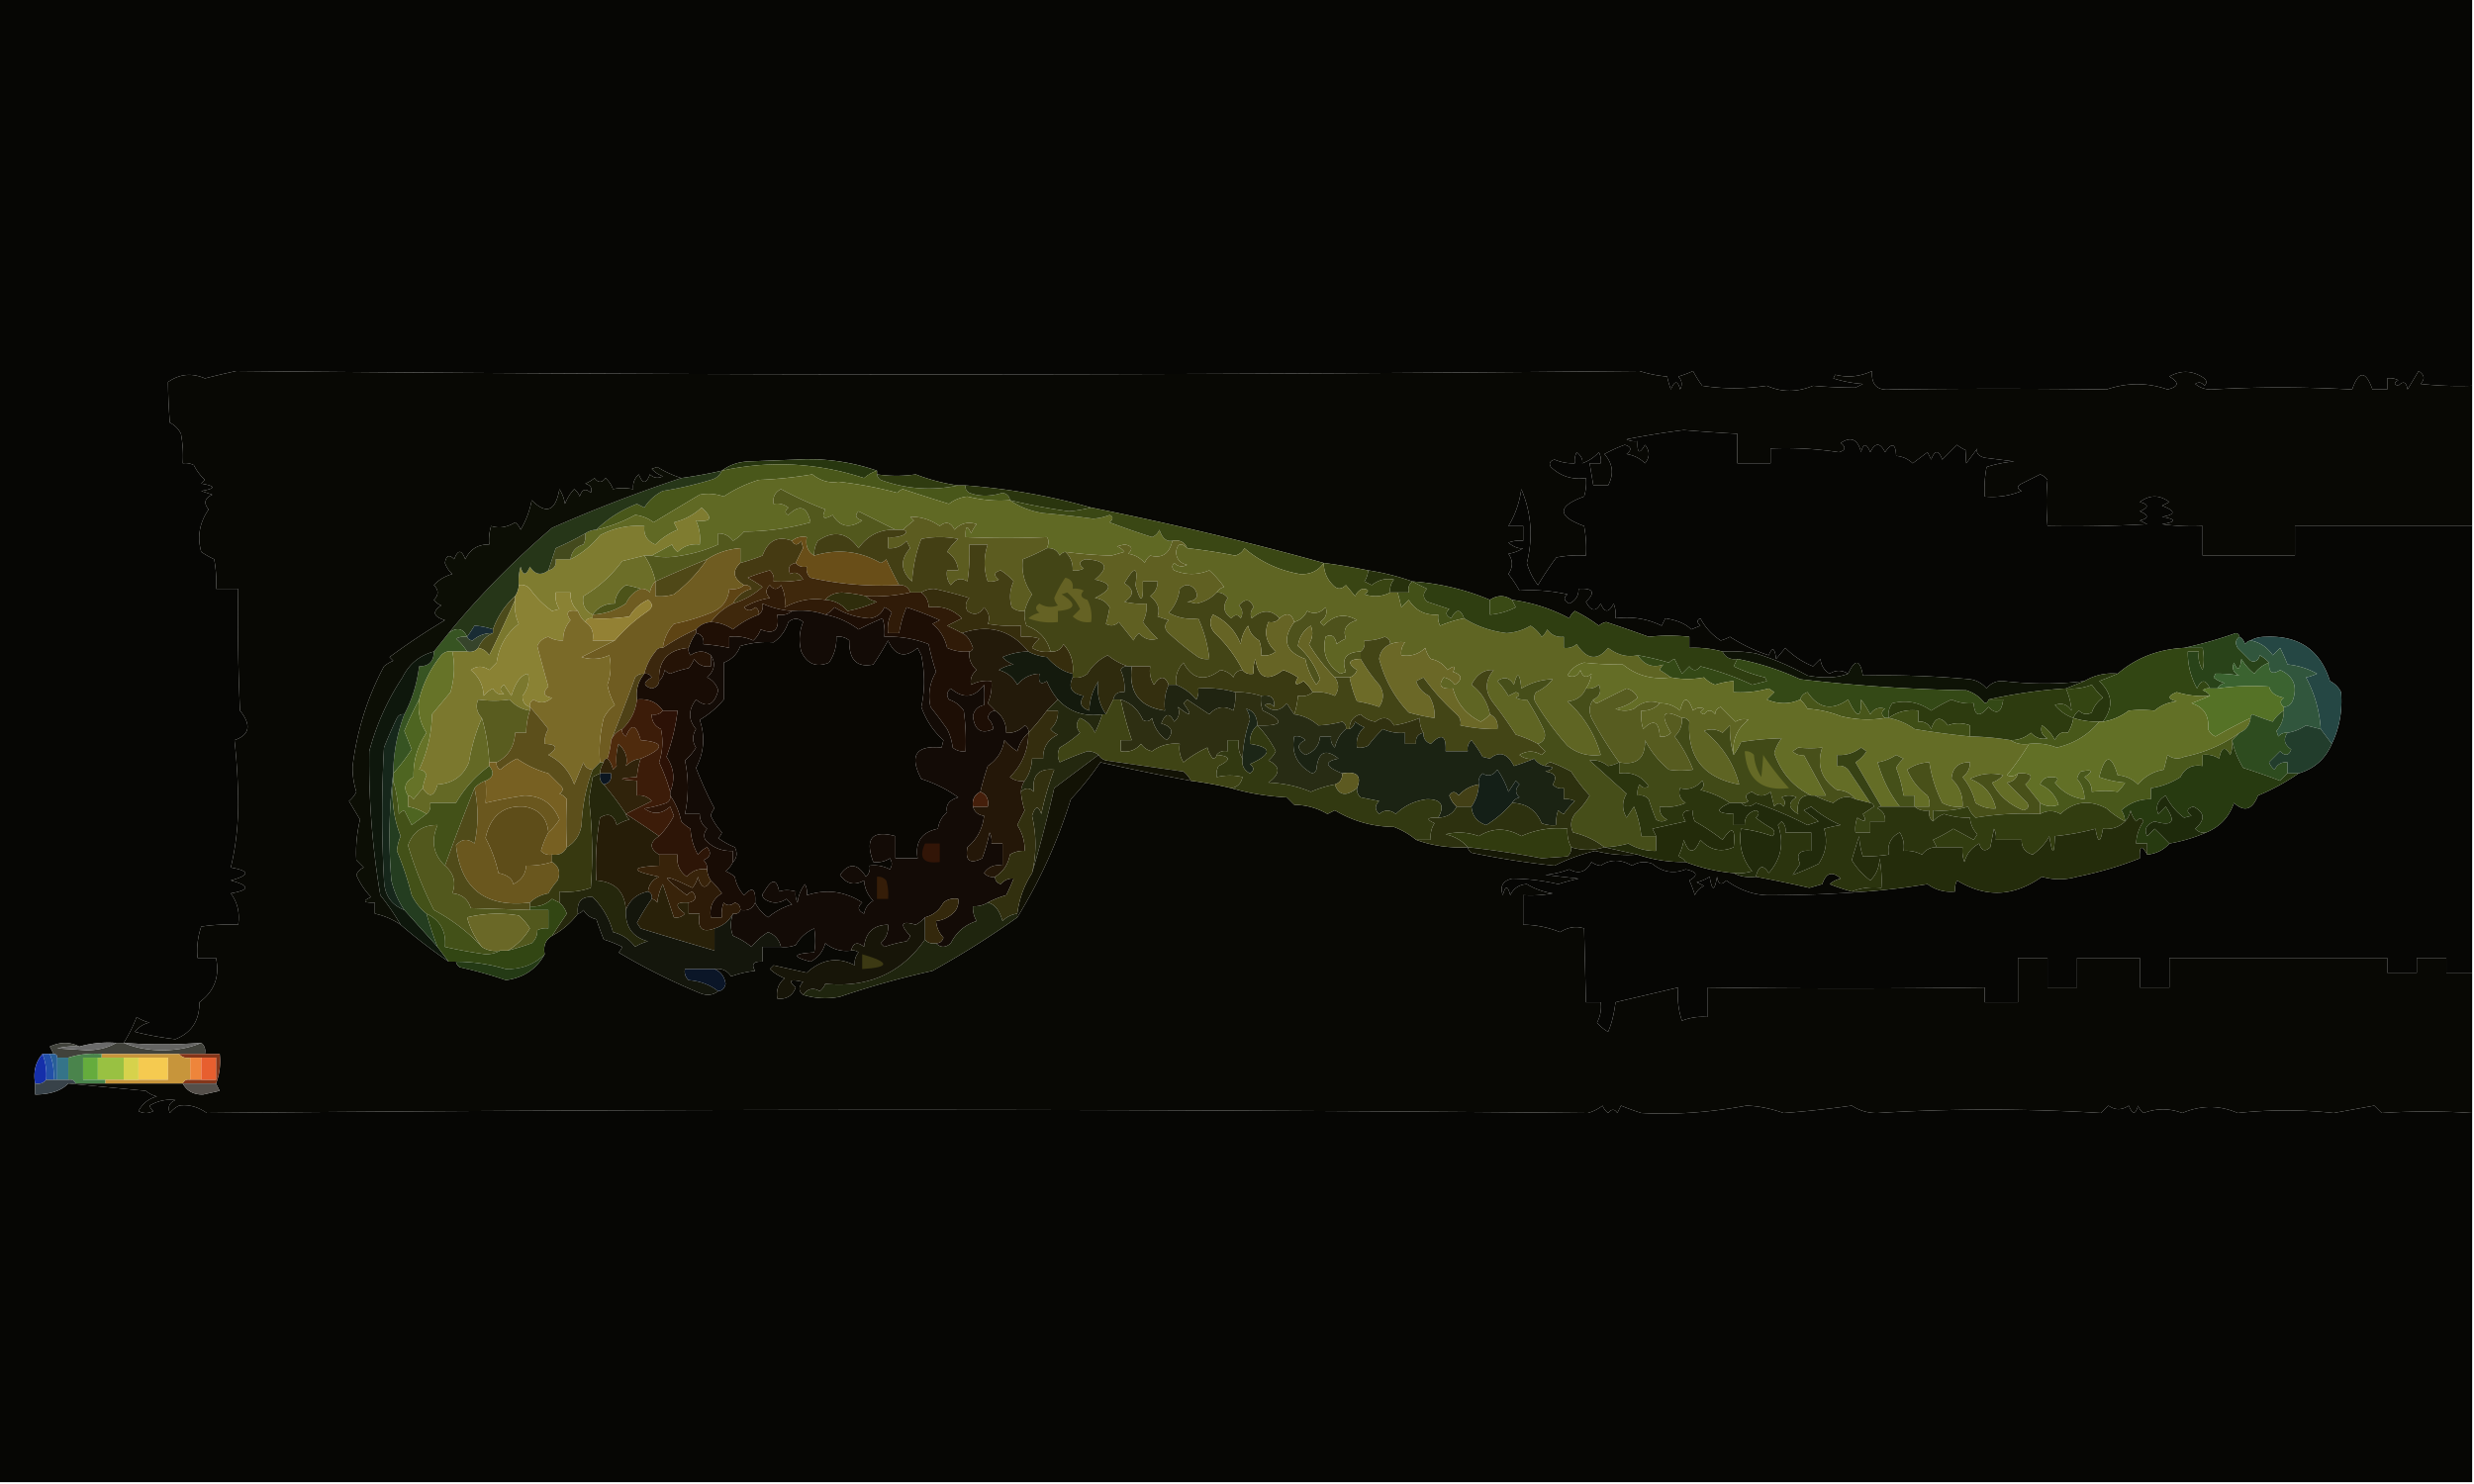<svg xmlns="http://www.w3.org/2000/svg" width="670" height="402" style="shape-rendering:geometricPrecision;text-rendering:geometricPrecision;image-rendering:optimizeQuality;fill-rule:evenodd;clip-rule:evenodd"><path style="opacity:1" fill="#060604" d="M-.5-.5h670v105a98.432 98.432 0 0 1-14-.5c1.284-1.297 1.117-2.464-.5-3.5l-3 5c-.324-2.069-1.158-2.402-2.5-1-1.196-.346-1.196-.846 0-1.5a4.934 4.934 0 0 0-3-.5v3h-4c-1.837-5.169-3.67-5.169-5.5 0-13.22-.712-25.887-.712-38 0-1.728.046-3.228-.454-4.5-1.5.949-.617 1.782-.451 2.5.5.667-.667.667-1.333 0-2-3.119-2.164-6.286-2.331-9.5-.5 2.754 1.58 2.588 2.746-.5 3.5-5.419-1.895-10.919-1.895-16.5 0a2236.808 2236.808 0 0 0-58.5 0c-3.631.369-5.298-1.298-5-5-3.29 1.532-6.624 1.865-10 1l-.5 1a34.251 34.251 0 0 0 8 1.5l-2 1a131.06 131.06 0 0 1-11.5-.5c-4.319 1.804-8.486 1.804-12.5 0-6.062.875-11.895.875-17.5 0a32.065 32.065 0 0 1-2.5-4 28.931 28.931 0 0 1-4 1.5c1.017 1.049 1.184 2.216.5 3.5-.626-2.491-1.459-2.491-2.5 0a23.577 23.577 0 0 1-1-3.5 34.041 34.041 0 0 1-7.5-1.5 19775.695 19775.695 0 0 1-380 0 227.49 227.49 0 0 0-8.5 2c-3.563-1.537-6.897-1.204-10 1 .028 3.497.194 7.164.5 11a6.544 6.544 0 0 1 3 3c.497 2.646.664 5.313.5 8a4.934 4.934 0 0 1 3 .5 13.908 13.908 0 0 0 3 4l-1 1c4 .667 4 1.333 0 2l3 1c-2.092.953-2.425 2.286-1 4-2.48 3.579-3.146 7.412-2 11.5a26.598 26.598 0 0 0 3.5 2c.497 2.646.664 5.313.5 8h6c-.166 11.005 0 22.005.5 33 3.139 3.908 2.639 6.575-1.5 8 .646 5.785.98 11.618 1 17.5-.025 5.911-.692 11.578-2 17 5.23.909 5.23 2.075 0 3.5 5.23 1.425 5.23 2.591 0 3.5 1.821 2.456 2.488 5.289 2 8.5a50.464 50.464 0 0 0-10 .5c-.944 2.719-1.277 5.552-1 8.5h5c1.052 5.038-.448 9.038-4.5 12 .048 4.932-2.118 8.265-6.5 10a83.792 83.792 0 0 1-11-2c1.092-1.331 2.425-2.164 4-2.5a11.339 11.339 0 0 1-3.5-1.5 38.588 38.588 0 0 1-3.5 7h-2c-3.439-.247-6.772.086-10 1-2.524-1.3-5.19-1.3-8 0 .363.683.696 1.35 1 2h-3c-1.869 2.135-2.536 4.802-2 8v3c4.148-.031 7.148-1.031 9-3 6.845.667 13.845 1.333 21 2a6.802 6.802 0 0 0 3 1.5c-2.25.611-3.917 1.944-5 4 1.333.667 2.667.667 4 0a3.646 3.646 0 0 1-1-1.5c2.216-1.306 4.55-1.806 7-1.5-1.658.725-2.158 1.892-1.5 3.5a7.253 7.253 0 0 1 2.5-2c2.581-.379 5.081.287 7.5 2 124.527-1.14 249.193-1.14 374 0a11.295 11.295 0 0 0 4-2 4.457 4.457 0 0 0 1.5 2c.925-1.141 1.759-1.141 2.5 0l1-2a66.678 66.678 0 0 0 5.5 2c9.123.511 18.623-.156 28.5-2 3.255.117 6.589.784 10 2 5.663-.387 11.83-1.054 18.5-2 2.12 1.391 4.453 2.058 7 2 19.869-1.22 40.036-1.22 60.5 0l2-2c1.796 1.267 3.629 1.267 5.5 0 1.041 2.491 1.874 2.491 2.5 0a4.457 4.457 0 0 0 1.5 2c3.532-1.303 7.032-1.303 10.5 0 5.078-2.149 10.078-2.149 15 0a122.016 122.016 0 0 1 26 0l11-2 2 2a190.741 190.741 0 0 1 24.5 0v100H-.5V-.5z"/><path style="opacity:1" fill="#080804" d="M669.5 104.5v38h-48v8h-25v-8a60.931 60.931 0 0 1-11-.5c4-.667 4-1.333 0-2 3.772-.611 3.772-1.611 0-3l2-1c-2.667-2-5.333-2-8 0 2.491.626 2.491 1.459 0 2.5 2.491 1.041 2.491 1.874 0 2.5l2 1c-8.994.5-17.994.666-27 .5-.368-4.65-.368-8.817 0-12.5a4.457 4.457 0 0 0-2-1.5l-5 2.5c-1.333.667-1.333 1.333 0 2-3.188 1.316-6.522 1.816-10 1.5a32.462 32.462 0 0 1 .5-8 34.041 34.041 0 0 1 7.5-1.5l-8-1c-1.724-.448-2.391-1.282-2-2.5l-3 4c-.14-1.069-.14-2.236 0-3.5a9.454 9.454 0 0 1-2.5-1.5l-4 4c-1-2.667-2-2.667-3 0l-1-2c-1.329.994-2.662 1.994-4 3-1.3-1.207-2.8-1.874-4.5-2-.133-3.396-1.133-3.729-3-1-1.333-2.667-2.667-2.667-4 0-1.041-2.491-1.874-2.491-2.5 0-.879-3.531-2.712-4.364-5.5-2.5 1.493 1.156 1.326 1.99-.5 2.5a94.524 94.524 0 0 0-18.5-1v4h-9v-8a502.161 502.161 0 0 1-14.5-1 217.266 217.266 0 0 0-15.5 2.5 4.934 4.934 0 0 0 3 .5c-.171 3.297.495 3.631 2 1 1.333 1.667 1.333 3.333 0 5-1.393-1.363-3.059-2.196-5-2.5 1.493-1.156 1.326-1.99-.5-2.5a40.79 40.79 0 0 0-5.5 2.5c2.305 2.594 2.638 5.427 1 8.5h-4l-1-6h3a4.934 4.934 0 0 0-.5-3 10.94 10.94 0 0 1-4.5 3c.204-1.029-.296-2.029-1.5-3a4.934 4.934 0 0 0-.5 3 12.992 12.992 0 0 1-5.5-1c-1.257.35-1.591 1.017-1 2 2.642 2.529 5.808 3.529 9.5 3a12.93 12.93 0 0 1-.5 5c-7.333 2.667-7.333 5.333 0 8 .497 2.646.664 5.313.5 8a32.462 32.462 0 0 0-8 .5 89.809 89.809 0 0 0-5 7.5 17.54 17.54 0 0 1-3-6c1.725-6.901 1.225-13.568-1.5-20-.513 3.714-1.68 7.047-3.5 10h4v4a8.43 8.43 0 0 0-4 .5c1.478 1.193 2.812 1.693 4 1.5a10.258 10.258 0 0 1-4 1.5c1.267 1.796 1.267 3.629 0 5.5a32.367 32.367 0 0 1 3 4.5c4.193-.316 8.526.018 13 1-1.154.914-.987 1.747.5 2.5 1.706-.808 2.539-2.141 2.5-4 4.015-.224 4.681.943 2 3.5 1.36 2.64 2.693 2.807 4 .5 1.017 2.528 2.184 2.528 3.5 0a8.43 8.43 0 0 1 .5 4c4.497-.555 8.664.111 12.5 2l1-2c3.241.509 5.575 1.509 7 3l2.5-1c-1.006-.896-1.006-1.562 0-2 1.303 2.471 3.137 4.471 5.5 6a11.456 11.456 0 0 0 2.5-1 44.613 44.613 0 0 0 10.5 5c.974-2.378 1.641-2.044 2 1l2.5-3c2.133 2.168 4.633 3.834 7.5 5l2-2c.196 1.786 1.029 3.119 2.5 4 1.628-1.035 3.295-1.035 5 0-2.896 1.141-6.562 1.308-11 .5a73.17 73.17 0 0 0-14-6 40.914 40.914 0 0 0-9-.5 29.23 29.23 0 0 0-9-1v-3c-3.758-.407-7.424-.407-11 0a492.196 492.196 0 0 0-11.5-4 3.943 3.943 0 0 0-2 1 40.796 40.796 0 0 0-6.5-4 4.457 4.457 0 0 0-1.5 2c-4.831-2.597-9.998-4.263-15.5-5-2-1.333-4-1.333-6 0-6.603-2.792-13.603-4.459-21-5a64.605 64.605 0 0 0-12-3c-4.235-.856-8.235-1.523-12-2a879.614 879.614 0 0 0-63-15c-10.923-3.113-22.257-5.113-34-6h-2a50.917 50.917 0 0 1-11.5-3c-3.426.524-6.926.524-10.5 0v-1c-6.994-2.436-14.328-3.436-22-3l-13 .5c-2.691.156-5.024.989-7 2.5a128.748 128.748 0 0 1-11 2 30.738 30.738 0 0 1-6.5-3l-1.5.5a7.293 7.293 0 0 0 3 2c-1.284.684-2.451.517-3.5-.5-1 2.667-2 2.667-3 0-1.188 1.063-1.688 2.397-1.5 4-2.041-.354-3.874-.354-5.5 0a7.293 7.293 0 0 0-2-3c-1 1.333-2 1.333-3 0a9.454 9.454 0 0 1-2.5 1.5c1.456.423 1.956 1.256 1.5 2.5-1.395-1.315-2.395-.981-3 1a4.457 4.457 0 0 0-1.5-2 12.403 12.403 0 0 0-2.5 4 10.258 10.258 0 0 0-1.5-4c-1.035 5.97-3.535 6.97-7.5 3a24.752 24.752 0 0 1-3 8 4.457 4.457 0 0 0-1.5-2c-2.174 1.363-4.341 1.697-6.5 1a12.93 12.93 0 0 0-.5 5c-3.022-.072-5.188 1.262-6.5 4-1-2.667-2-2.667-3 0-1.342-1.402-2.176-1.069-2.5 1a7.293 7.293 0 0 0 2 3c-2.01.565-3.676 1.565-5 3 1.333 1.333 1.333 2.667 0 4a4.457 4.457 0 0 0 2 1.5c-2.522 1.686-2.189 3.019 1 4a179.617 179.617 0 0 0-15 10l1 1a9.454 9.454 0 0 0-2.5 1.5c-4.483 8.344-7.316 17.344-8.5 27-.084 2.236.25 4.57 1 7a7.248 7.248 0 0 1-2 2.5l3 5c-.882 3.778-1.215 7.445-1 11l2 2c-.928.388-1.595 1.055-2 2a19.458 19.458 0 0 0 4 6c-2.432 1.087-2.098 1.587 1 1.5v3a19.49 19.49 0 0 1 7 3 147.076 147.076 0 0 0 13 10h2c.111.617.444 1.117 1 1.5 4.233.933 8.4 2.1 12.5 3.5 4.756-.611 8.256-2.944 10.5-7-.423-2.281.244-3.948 2-5 2.749-1.474 5.082-3.474 7-6 .617-.111 1.117-.444 1.5-1 .772 1.349 1.939 2.182 3.5 2.5.603 1.825 1.27 3.659 2 5.5a29.825 29.825 0 0 1 5 2 3.647 3.647 0 0 1-1 1.5 169.432 169.432 0 0 0 22 11c1.887.78 3.554.613 5-.5 1.086-.12 1.753-.787 2-2-.287-1.943-1.287-3.277-3-4 1.951-.273 3.451.393 4.5 2a26.67 26.67 0 0 1 6.5-1.5c-1.109-1.813-.442-2.646 2-2.5v-4h5a8.43 8.43 0 0 0 4-.5 10.91 10.91 0 0 1 5-4.5c.368 2.3.368 4.467 0 6.5-5.791.321-6.124 1.154-1 2.5 2.032-1.051 3.365-2.717 4-5 2.01 1.671 4.343 2.338 7 2a2.428 2.428 0 0 1 2 .5c-.837 1.011-1.17 2.178-1 3.5-4.617-2.377-8.951-1.71-13 2l-9-2-1 1a12.403 12.403 0 0 0 4 2.5c-1.692 1.401-2.359 3.234-2 5.5 2.458.273 4.125-.727 5-3-2.193-1.882-1.527-2.382 2-1.5-1.291 1.292-1.291 2.458 0 3.5 3.279.992 6.612 1.159 10 .5a231.381 231.381 0 0 1 25-7 239.542 239.542 0 0 0 23-14.5c6.105-9.892 10.938-20.559 14.5-32a82.66 82.66 0 0 0 8-10 617.82 617.82 0 0 0 24.5 5c3.732.484 7.399 1.151 11 2 4.527 1.358 9.527 2.191 15 2.5l2 2c3.28.056 6.28.889 9 2.5l2-1c4.881 2.946 10.214 4.446 16 4.5 2.258.876 4.258 2.043 6 3.5 4.4 1.604 9.066 2.271 14 2 .111.617.444 1.117 1 1.5a227.89 227.89 0 0 0 22.5 3.5c3.441-1.73 7.108-3.063 11-4 3.73.96 7.563 1.293 11.5 1a38.457 38.457 0 0 0 13 2 47.155 47.155 0 0 0 13 3c1.765.961 3.765 1.295 6 1 4.727.872 9.56 1.872 14.5 3l3.5-1c1.028-3.097 2.695-3.597 5-1.5a6.802 6.802 0 0 0-3 1.5 54.237 54.237 0 0 0 6 2h4a334.343 334.343 0 0 1-27 1c-3.835-.138-7.501-1.471-11-4-1.342 1.402-2.176 1.069-2.5-1-.667 4-1.333 4-2 0a11.333 11.333 0 0 1-3.5 1.5l2 1c-1.167.5-2 1.333-2.5 2.5a28.931 28.931 0 0 0-1.5-4c2.481-1.36 2.148-2.36-1-3-3.227 1.282-6.227.782-9-1.5-1.941-.743-3.774-.576-5.5.5-3.12-1.775-5.953-1.775-8.5 0a4.933 4.933 0 0 1-2.5-1c-1.415 2.718-3.415 3.385-6 2a26.67 26.67 0 0 1-6.5 1.5l9 1a66.87 66.87 0 0 0-5.5 1.5 58.2 58.2 0 0 0-12.5-1.5c-2.532.612-3.365 2.112-2.5 4.5.667-2.667 1.333-2.667 2 0 .899-1.868 2.399-2.868 4.5-3 2.126 1.286 4.459 2.119 7 2.5a32.462 32.462 0 0 1-8 .5v8c3.459.031 6.792.698 10 2 2.174-1.363 4.341-1.697 6.5-1 .17 6.68.336 13.347.5 20h4c.239 1.967-.094 3.801-1 5.5a10.756 10.756 0 0 0 3 2.5c.965-2.208 1.631-4.874 2-8l17-4a21.127 21.127 0 0 0 1 9 15.418 15.418 0 0 1 7-1v-8c24.858.339 49.858.339 75 0v4h9v-12h8v8h8v-8h17v8h8v-8h59v4h8v-4h8v4h7v38a190.741 190.741 0 0 0-24.5 0l-2-2-11 2a122.016 122.016 0 0 0-26 0c-4.922-2.149-9.922-2.149-15 0-3.468-1.303-6.968-1.303-10.5 0a4.457 4.457 0 0 1-1.5-2c-.626 2.491-1.459 2.491-2.5 0-1.871 1.267-3.704 1.267-5.5 0l-2 2c-20.464-1.22-40.631-1.22-60.5 0-2.547.058-4.88-.609-7-2-6.67.946-12.837 1.613-18.5 2-3.411-1.216-6.745-1.883-10-2-9.877 1.844-19.377 2.511-28.5 2a66.678 66.678 0 0 1-5.5-2l-1 2c-.741-1.141-1.575-1.141-2.5 0a4.457 4.457 0 0 1-1.5-2 11.295 11.295 0 0 1-4 2 20450.129 20450.129 0 0 0-374 0c-2.419-1.713-4.919-2.379-7.5-2a7.253 7.253 0 0 0-2.5 2c-.658-1.608-.158-2.775 1.5-3.5-2.45-.306-4.784.194-7 1.5.21.586.543 1.086 1 1.5-1.333.667-2.667.667-4 0 1.083-2.056 2.75-3.389 5-4a6.802 6.802 0 0 1-3-1.5 5036.575 5036.575 0 0 1-21-2h31c1.093 2.056 2.926 3.056 5.5 3l4.5-1a44.043 44.043 0 0 1-1-2c.973-2.448 1.306-5.115 1-8h-4c.237-1.291-.096-2.291-1-3-7.145.524-14.145.524-21 0a38.588 38.588 0 0 0 3.5-7 11.339 11.339 0 0 0 3.5 1.5c-1.575.336-2.908 1.169-4 2.5a83.792 83.792 0 0 0 11 2c4.382-1.735 6.548-5.068 6.5-10 4.052-2.962 5.552-6.962 4.5-12h-5c-.277-2.948.056-5.781 1-8.5a50.464 50.464 0 0 1 10-.5c.488-3.211-.179-6.044-2-8.5 5.23-.909 5.23-2.075 0-3.5 5.23-1.425 5.23-2.591 0-3.5 1.308-5.422 1.975-11.089 2-17a162.808 162.808 0 0 0-1-17.5c4.139-1.425 4.639-4.092 1.5-8a544.988 544.988 0 0 1-.5-33h-6a32.438 32.438 0 0 0-.5-8 26.598 26.598 0 0 1-3.5-2c-1.146-4.088-.48-7.921 2-11.5-1.425-1.714-1.092-3.047 1-4l-3-1c4-.667 4-1.333 0-2l1-1a13.908 13.908 0 0 1-3-4 4.934 4.934 0 0 0-3-.5 32.438 32.438 0 0 0-.5-8 6.544 6.544 0 0 0-3-3 153.976 153.976 0 0 1-.5-11c3.103-2.204 6.437-2.537 10-1a227.49 227.49 0 0 1 8.5-2c125.933 1.217 252.6 1.217 380 0a34.041 34.041 0 0 0 7.5 1.5c.227 1.135.56 2.302 1 3.5 1.041-2.491 1.874-2.491 2.5 0 .684-1.284.517-2.451-.5-3.5a28.931 28.931 0 0 0 4-1.5 32.065 32.065 0 0 0 2.5 4c5.605.875 11.438.875 17.5 0 4.014 1.804 8.181 1.804 12.5 0 3.828.335 7.661.502 11.5.5l2-1a34.251 34.251 0 0 1-8-1.5l.5-1c3.376.865 6.71.532 10-1-.298 3.702 1.369 5.369 5 5 19.312-.255 38.812-.255 58.5 0 5.581-1.895 11.081-1.895 16.5 0 3.088-.754 3.254-1.92.5-3.5 3.214-1.831 6.381-1.664 9.5.5.667.667.667 1.333 0 2-.718-.951-1.551-1.117-2.5-.5 1.272 1.046 2.772 1.546 4.5 1.5 12.113-.712 24.78-.712 38 0 1.83-5.169 3.663-5.169 5.5 0h4v-3a4.934 4.934 0 0 1 3 .5c-1.196.654-1.196 1.154 0 1.5 1.342-1.402 2.176-1.069 2.5 1l3-5c1.617 1.036 1.784 2.203.5 3.5 4.655.499 9.321.666 14 .5z"/><path style="opacity:1" fill="#060604" d="M669.5 142.5v121h-7v-4h-8v4h-8v-4h-59v8h-8v-8h-17v8h-8v-8h-8v12h-9v-4c-25.142.339-50.142.339-75 0v8a15.418 15.418 0 0 0-7 1 21.127 21.127 0 0 1-1-9l-17 4c-.369 3.126-1.035 5.792-2 8a10.756 10.756 0 0 1-3-2.5c.906-1.699 1.239-3.533 1-5.5h-4c-.164-6.653-.33-13.32-.5-20-2.159-.697-4.326-.363-6.5 1a27.001 27.001 0 0 0-10-2v-8a32.462 32.462 0 0 0 8-.5c-2.541-.381-4.874-1.214-7-2.5-2.101.132-3.601 1.132-4.5 3-.667-2.667-1.333-2.667-2 0-.865-2.388-.032-3.888 2.5-4.5a58.2 58.2 0 0 1 12.5 1.5 66.87 66.87 0 0 1 5.5-1.5l-9-1a26.67 26.67 0 0 0 6.5-1.5c2.585 1.385 4.585.718 6-2a4.933 4.933 0 0 0 2.5 1c2.547-1.775 5.38-1.775 8.5 0 1.726-1.076 3.559-1.243 5.5-.5 2.773 2.282 5.773 2.782 9 1.5 3.148.64 3.481 1.64 1 3a28.931 28.931 0 0 1 1.5 4c.5-1.167 1.333-2 2.5-2.5l-2-1a11.333 11.333 0 0 0 3.5-1.5c.667 4 1.333 4 2 0 .324 2.069 1.158 2.402 2.5 1 3.499 2.529 7.165 3.862 11 4 8.886.035 17.886-.298 27-1 5.53-.436 11.03-1.103 16.5-2 2.21 1.611 4.71 2.278 7.5 2a4.934 4.934 0 0 1 .5-3c7.729 4.742 15.396 4.408 23-1 3.085.899 6.252.899 9.5 0 5.996-1.21 11.663-2.877 17-5-.133-3.425.533-3.758 2-1 2.467-.255 4.467-1.255 6-3 3.548-.63 6.881-1.63 10-3 3.699-1.533 6.199-4.2 7.5-8 2.813 2.544 4.98 1.877 6.5-2a58.453 58.453 0 0 0 11-6c4.267-1.268 7.267-3.935 9-8 2.083-4.355 2.916-9.021 2.5-14a6.547 6.547 0 0 0-3-3c-2.608-8.409-8.442-12.409-17.5-12-1.545.011-2.878.344-4 1-.617.111-1.117.444-1.5 1-.278-.916-.778-1.582-1.5-2-.06-.543-.393-.876-1-1a112.514 112.514 0 0 1-14 4c-7.01.364-13.01 2.697-18 7-3.254-.293-6.254.374-9 2-7.069.881-14.403.881-22 0-1.874-.11-3.374.556-4.5 2-1.171-1.393-2.671-2.227-4.5-2.5a258.198 258.198 0 0 0-29-1c-.753-4.423-2.086-4.589-4-.5-1.705-1.035-3.372-1.035-5 0-1.471-.881-2.304-2.214-2.5-4l-2 2c-2.867-1.166-5.367-2.832-7.5-5l-2.5 3c-.359-3.044-1.026-3.378-2-1a44.613 44.613 0 0 1-10.5-5c-.793.431-1.627.765-2.5 1-2.363-1.529-4.197-3.529-5.5-6-1.006.438-1.006 1.104 0 2l-2.5 1c-1.425-1.491-3.759-2.491-7-3l-1 2c-3.836-1.889-8.003-2.555-12.5-2a8.43 8.43 0 0 0-.5-4c-1.316 2.528-2.483 2.528-3.5 0-1.307 2.307-2.64 2.14-4-.5 2.681-2.557 2.015-3.724-2-3.5.039 1.859-.794 3.192-2.5 4-1.487-.753-1.654-1.586-.5-2.5-4.474-.982-8.807-1.316-13-1a32.367 32.367 0 0 0-3-4.5c1.267-1.871 1.267-3.704 0-5.5a10.258 10.258 0 0 0 4-1.5c-1.188.193-2.522-.307-4-1.5a8.43 8.43 0 0 1 4-.5v-4h-4c1.82-2.953 2.987-6.286 3.5-10 2.725 6.432 3.225 13.099 1.5 20a17.54 17.54 0 0 0 3 6 89.809 89.809 0 0 1 5-7.5 32.462 32.462 0 0 1 8-.5 32.462 32.462 0 0 0-.5-8c-7.333-2.667-7.333-5.333 0-8a12.93 12.93 0 0 0 .5-5c-3.692.529-6.858-.471-9.5-3-.591-.983-.257-1.65 1-2a12.992 12.992 0 0 0 5.5 1 4.934 4.934 0 0 1 .5-3c1.204.971 1.704 1.971 1.5 3a10.94 10.94 0 0 0 4.5-3c.483.948.649 1.948.5 3h-3l1 6h4c1.638-3.073 1.305-5.906-1-8.5a40.79 40.79 0 0 1 5.5-2.5c1.826.51 1.993 1.344.5 2.5 1.941.304 3.607 1.137 5 2.5 1.333-1.667 1.333-3.333 0-5-1.505 2.631-2.171 2.297-2-1a4.934 4.934 0 0 1-3-.5 217.266 217.266 0 0 1 15.5-2.5c4.339.369 9.172.703 14.5 1v8h9v-4a94.524 94.524 0 0 1 18.5 1c1.826-.51 1.993-1.344.5-2.5 2.788-1.864 4.621-1.031 5.5 2.5.626-2.491 1.459-2.491 2.5 0 1.333-2.667 2.667-2.667 4 0 1.867-2.729 2.867-2.396 3 1 1.7.126 3.2.793 4.5 2 1.338-1.006 2.671-2.006 4-3l1 2c1-2.667 2-2.667 3 0l4-4a9.454 9.454 0 0 0 2.5 1.5c-.14 1.264-.14 2.431 0 3.5l3-4c-.391 1.218.276 2.052 2 2.5l8 1a34.041 34.041 0 0 0-7.5 1.5 32.462 32.462 0 0 0-.5 8c3.478.316 6.812-.184 10-1.5-1.333-.667-1.333-1.333 0-2l5-2.5a4.457 4.457 0 0 1 2 1.5c-.368 3.683-.368 7.85 0 12.5 9.006.166 18.006 0 27-.5l-2-1c2.491-.626 2.491-1.459 0-2.5 2.491-1.041 2.491-1.874 0-2.5 2.667-2 5.333-2 8 0l-2 1c3.772 1.389 3.772 2.389 0 3 4 .667 4 1.333 0 2 3.652.499 7.318.665 11 .5v8h25v-8h48z"/><path style="opacity:1" fill="#27360f" d="M237.5 127.5c-1.256.404-2.423 1.071-3.5 2-12.7-4.17-25.533-4.837-38.5-2 1.976-1.511 4.309-2.344 7-2.5l13-.5c7.672-.436 15.006.564 22 3z"/><path style="opacity:1" fill="#49571a" d="M237.5 127.5v1c.111.617.444 1.117 1 1.5 6.883 2.489 13.883 2.989 21 1.5h2c-.131.876.202 1.543 1 2 2.716 1.031 5.716 1.031 9 0 1.213.247 1.88.914 2 2-3.669.308-7.502-.025-11.5-1a9.821 9.821 0 0 0-5 2 640.526 640.526 0 0 1-12.5-4 3.647 3.647 0 0 0-1.5 1 104.427 104.427 0 0 0-16-3c-2.398.435-4.731-.231-7-2a113.601 113.601 0 0 1-14.5 1.5 35.997 35.997 0 0 0-9.5 4.5c-2.154-.752-4.32-.919-6.5-.5-4.234 2.508-8.4 5.008-12.5 7.5a9.821 9.821 0 0 0-5-2 40.218 40.218 0 0 1-10.5 4c3.082-3.028 6.748-5.361 11-7l2 1a12.375 12.375 0 0 1 5-4.5 97.638 97.638 0 0 0 13-3c1.442-.377 2.442-1.21 3-2.5 12.967-2.837 25.8-2.17 38.5 2 1.077-.929 2.244-1.596 3.5-2z"/><path style="opacity:1" fill="#2f3b10" d="M237.5 128.5c3.574.524 7.074.524 10.5 0a50.917 50.917 0 0 0 11.5 3c-7.117 1.489-14.117.989-21-1.5-.556-.383-.889-.883-1-1.5z"/><path style="opacity:1" fill="#2a350e" d="M261.5 131.5c11.743.887 23.077 2.887 34 6a36.945 36.945 0 0 1-6 1c-5.185-.69-10.518-1.69-16-3-.12-1.086-.787-1.753-2-2-3.284 1.031-6.284 1.031-9 0-.798-.457-1.131-1.124-1-2z"/><path style="opacity:1" fill="#7f7c30" d="M176.5 150.5h-2l-6 1.5c-2.851 3.849-6.351 7.016-10.5 9.5-.396 2.329.438 3.995 2.5 5v1c-.992-.172-1.658.162-2 1-.901-.79-1.568-1.79-2-3-1.442-1.32-2.108-2.986-2-5h-4c-.214 1.644.12 3.144 1 4.5l-2 .5a25.619 25.619 0 0 1-6-6c-.825-.886-1.825-1.219-3-1a12.93 12.93 0 0 1 .5-5c.626 2.491 1.459 2.491 2.5 0 1.38 2.165 3.047 2.499 5 1 1.548-.321 2.215-1.321 2-3h4c3.063-1.551 5.729-3.718 8-6.5 3.753-1.989 7.753-2.822 12-2.5-.256 2.412.744 4.079 3 5a18.19 18.19 0 0 1 6-4l-1-2c2.864-.707 5.364-2.041 7.5-4 3.162 2.831 2.662 3.997-1.5 3.5.923 2.041 1.256 4.208 1 6.5-2.321-.271-4.321.396-6 2a4.457 4.457 0 0 1-1.5-2 827.868 827.868 0 0 1-5.5 3z"/><path style="opacity:1" fill="#606924" d="M273.5 135.5c2.635 1.828 5.635 2.995 9 3.5 4.511.401 9.011.901 13.5 1.5a14.985 14.985 0 0 0 4.5-1c1.006.438 1.006 1.104 0 2 3.79 1.43 7.624 2.764 11.5 4 .945-.405 1.612-1.072 2-2 .723 2.29 1.89 3.29 3.5 3-.801 3.509-2.801 4.842-6 4a4.457 4.457 0 0 0-1.5 2c-1.171-1.393-2.671-2.227-4.5-2.5 1.402-1.342 1.069-2.176-1-2.5l-2 .5a4.457 4.457 0 0 1 2 1.5l-3.5 1a116.52 116.52 0 0 1-12.5-1c-.617.111-1.117.444-1.5 1-.71-1.473-1.876-2.14-3.5-2 .587-1.267.587-2.267 0-3-7.266.32-14.599.32-22 0-.087-3.098.413-3.432 1.5-1a9.454 9.454 0 0 1 1.5-2.5c-2.307-.779-4.307-.279-6 1.5-1.003-2.042-2.337-2.375-4-1-2.475-1.734-5.142-2.567-8-2.5l1 1a81.316 81.316 0 0 0-3 2.5h-2l-10-5c-1.104 1.131-.771 1.965 1 2.5-3.362 2.259-6.029 1.759-8-1.5-2.436 1.391-3.102.891-2-1.5a97.08 97.08 0 0 1-12-5.5c-1.611.82-2.278 2.154-2 4 1.478-.262 2.811.071 4 1-1.006.896-1.006 1.562 0 2 3.055-2.982 5.055-2.316 6 2a67.858 67.858 0 0 1-18 2.5 10.756 10.756 0 0 1-3 2.5c-1.024-1.353-2.357-2.02-4-2v3a38.338 38.338 0 0 1-10 3c-2.884.577-5.551.577-8 0 1.8-.973 3.634-1.973 5.5-3a4.457 4.457 0 0 0 1.5 2c1.679-1.604 3.679-2.271 6-2 .256-2.292-.077-4.459-1-6.5 4.162.497 4.662-.669 1.5-3.5-2.136 1.959-4.636 3.293-7.5 4l1 2a18.19 18.19 0 0 0-6 4c-2.256-.921-3.256-2.588-3-5-4.247-.322-8.247.511-12 2.5-2.271 2.782-4.937 4.949-8 6.5.262-2.064 1.429-3.397 3.5-4a4.934 4.934 0 0 0 .5-3 5.727 5.727 0 0 1 3-1 40.218 40.218 0 0 0 10.5-4 9.821 9.821 0 0 1 5 2c4.1-2.492 8.266-4.992 12.5-7.5 2.18-.419 4.346-.252 6.5.5a35.997 35.997 0 0 1 9.5-4.5c4.918-.195 9.751-.695 14.5-1.5 2.269 1.769 4.602 2.435 7 2a104.427 104.427 0 0 1 16 3 3.647 3.647 0 0 1 1.5-1 640.526 640.526 0 0 0 12.5 4 9.821 9.821 0 0 1 5-2c3.998.975 7.831 1.308 11.5 1z"/><path style="opacity:1" fill="#3a4714" d="M273.5 135.5c5.482 1.31 10.815 2.31 16 3a36.945 36.945 0 0 0 6-1 879.614 879.614 0 0 1 63 15c-1.531 2.18-3.698 3.18-6.5 3-5.713-1.005-10.713-3.339-15-7-.519 1.016-1.353 1.682-2.5 2a153.022 153.022 0 0 0-13-2c-.683-1.676-2.017-2.343-4-2-1.61.29-2.777-.71-3.5-3-.388.928-1.055 1.595-2 2a233.704 233.704 0 0 1-11.5-4c1.006-.896 1.006-1.562 0-2a14.985 14.985 0 0 1-4.5 1 308.744 308.744 0 0 0-13.5-1.5c-3.365-.505-6.365-1.672-9-3.5z"/><path style="opacity:1" fill="#444a1d" d="M158.5 144.5a4.934 4.934 0 0 1-.5 3c-2.071.603-3.238 1.936-3.5 4h-4c.215 1.679-.452 2.679-2 3 .662-1.97 1.328-3.97 2-6a81.85 81.85 0 0 0 8-4z"/><path style="opacity:1" fill="#5c5c20" d="M283.5 148.5a57.959 57.959 0 0 1-6.5 3c-.4 3.471.434 6.638 2.5 9.5a15.414 15.414 0 0 0-2 4.5c-1.322.17-2.489-.163-3.5-1-.711-2.399-.544-4.732.5-7a15.074 15.074 0 0 0-3.5-3c-1.826.51-1.993 1.344-.5 2.5a4.934 4.934 0 0 1-3 .5c-1.127-3.357-1.127-6.691 0-10h-5a50.464 50.464 0 0 1-.5 10c-1.68-1.103-3.18-.77-4.5 1-.929-1.189-1.262-2.522-1-4h3c-.203-2.138-1.203-3.805-3-5a14.972 14.972 0 0 1 3-3.5 25.238 25.238 0 0 0-10 0c-1.364 3.361-2.197 7.194-2.5 11.5-3.129-2.868-3.295-5.868-.5-9l-1-2c-1.342 1.505-3.008 2.172-5 2v-3a8.43 8.43 0 0 0 4-.5c1.238-.69 1.238-1.19 0-1.5a81.316 81.316 0 0 1 3-2.5l-1-1c2.858-.067 5.525.766 8 2.5 1.663-1.375 2.997-1.042 4 1 1.693-1.779 3.693-2.279 6-1.5a9.454 9.454 0 0 0-1.5 2.5c-1.087-2.432-1.587-2.098-1.5 1 7.401.32 14.734.32 22 0 .587.733.587 1.733 0 3z"/><path style="opacity:1" fill="#263618" d="M195.5 127.5c-.558 1.29-1.558 2.123-3 2.5a97.638 97.638 0 0 1-13 3 12.375 12.375 0 0 0-5 4.5l-2-1c-4.252 1.639-7.918 3.972-11 7a5.727 5.727 0 0 0-3 1 81.85 81.85 0 0 1-8 4c-.672 2.03-1.338 4.03-2 6-1.953 1.499-3.62 1.165-5-1-1.041 2.491-1.874 2.491-2.5 0a12.93 12.93 0 0 0-.5 5 5.727 5.727 0 0 1-1 3c-2.713 2.406-4.713 5.406-6 9-1.705-.588-3.372-.921-5-1a44.093 44.093 0 0 1-2 3c-1.107-2.347-2.774-2.68-5-1a226.006 226.006 0 0 1 28-28.5 386.352 386.352 0 0 1 35-13.5 128.748 128.748 0 0 0 11-2z"/><path style="opacity:1" fill="#52581d" d="M242.5 143.5c-4.213-.127-7.546 1.54-10 5-3.05-4.277-6.717-4.944-11-2a6.846 6.846 0 0 0-1 4c-1.756-1.052-2.423-2.719-2-5-1.599-.268-2.932.066-4 1-3.843-1.413-6.51-.08-8 4a54.237 54.237 0 0 1-6 2v-4c-3.315.241-6.315 1.241-9 3a350.803 350.803 0 0 0-14 6 19.49 19.49 0 0 0-3-7h2c2.449.577 5.116.577 8 0a38.338 38.338 0 0 0 10-3v-3c1.643-.02 2.976.647 4 2a10.756 10.756 0 0 0 3-2.5 67.858 67.858 0 0 0 18-2.5c-.945-4.316-2.945-4.982-6-2-1.006-.438-1.006-1.104 0-2-1.189-.929-2.522-1.262-4-1-.278-1.846.389-3.18 2-4a97.08 97.08 0 0 0 12 5.5c-1.102 2.391-.436 2.891 2 1.5 1.971 3.259 4.638 3.759 8 1.5-1.771-.535-2.104-1.369-1-2.5l10 5z"/><path style="opacity:1" fill="#453a12" d="M214.5 146.5c.689 1.274 1.523 1.274 2.5 0l.5 2a89.247 89.247 0 0 0-2 4c-1.725.343-2.225 1.343-1.5 3 1.364-.758 2.531-.258 3.5 1.5a32.462 32.462 0 0 1-8 .5c.219-1.175-.114-2.175-1-3a51.28 51.28 0 0 0-6 2 32.065 32.065 0 0 1 4 2.5 21.087 21.087 0 0 1-8 4.5c1.061-2.032 2.728-3.366 5-4-.457-.798-1.124-1.131-2-1-2.978-1.848-3.312-3.848-1-6a54.237 54.237 0 0 0 6-2c1.49-4.08 4.157-5.413 8-4z"/><path style="opacity:1" fill="#6c6e28" d="M174.5 150.5a19.49 19.49 0 0 1 3 7c-.768.763-1.268 1.763-1.5 3-.671-.752-1.504-1.086-2.5-1a31.984 31.984 0 0 0-4-1c-1.821 1.228-2.821 2.894-3 5-2.577-.045-4.577.955-6 3-2.062-1.005-2.896-2.671-2.5-5 4.149-2.484 7.649-5.651 10.5-9.5l6-1.5z"/><path style="opacity:1" fill="#694e18" d="M220.5 150.5c6.374-1.907 12.374-1.24 18 2a3.647 3.647 0 0 0 1.5-1 131.569 131.569 0 0 0 3.5 7 87.375 87.375 0 0 1-24-2c-.886-.825-1.219-1.825-1-3-1.291.237-2.291-.096-3-1a89.247 89.247 0 0 1 2-4l-.5-2c-.977 1.274-1.811 1.274-2.5 0 1.068-.934 2.401-1.268 4-1-.423 2.281.244 3.948 2 5z"/><path style="opacity:1" fill="#27310d" d="M370.5 154.5a64.605 64.605 0 0 1 12 3c-.904.709-1.237 1.709-1 3h-5c-.17-1.322.163-2.489 1-3.5-2.164-.433-4.164.067-6 1.5l-2-1a5.576 5.576 0 0 0 1-3z"/><path style="opacity:1" fill="#4f4817" d="M191.5 151.5a40.494 40.494 0 0 1-9 9.5 12.93 12.93 0 0 1-5 .5v-4a350.803 350.803 0 0 1 14-6z"/><path style="opacity:1" fill="#433f14" d="M242.5 143.5h2c1.238.31 1.238.81 0 1.5a8.43 8.43 0 0 1-4 .5v3c1.992.172 3.658-.495 5-2l1 2c-2.795 3.132-2.629 6.132.5 9 .303-4.306 1.136-8.139 2.5-11.5a25.238 25.238 0 0 1 10 0 14.972 14.972 0 0 0-3 3.5c1.797 1.195 2.797 2.862 3 5h-3c-.262 1.478.071 2.811 1 4 1.32-1.77 2.82-2.103 4.5-1 .498-3.317.665-6.65.5-10h5c-1.127 3.309-1.127 6.643 0 10a4.934 4.934 0 0 0 3-.5c-1.493-1.156-1.326-1.99.5-2.5a15.074 15.074 0 0 1 3.5 3c-1.044 2.268-1.211 4.601-.5 7 1.011.837 2.178 1.17 3.5 1a8.43 8.43 0 0 0 .5 4c3.414 1.245 5.581 3.578 6.5 7-1.788.285-3.455-.048-5-1a7.248 7.248 0 0 1 2-2.5 12.93 12.93 0 0 0-5-.5v-3a40.914 40.914 0 0 1-9-.5c.696-1.488.362-2.988-1-4.5-1.249 1.975-2.749 2.309-4.5 1-.684-1.284-.517-2.451.5-3.5a102.403 102.403 0 0 0-9.5-2.5c-1.385.014-2.551.348-3.5 1h-3c-.473-1.406-1.473-2.073-3-2a131.569 131.569 0 0 1-3.5-7 3.647 3.647 0 0 1-1.5 1c-5.626-3.24-11.626-3.907-18-2a6.846 6.846 0 0 1 1-4c4.283-2.944 7.95-2.277 11 2 2.454-3.46 5.787-5.127 10-5z"/><path style="opacity:1" fill="#394513" d="M358.5 152.5c3.765.477 7.765 1.144 12 2a5.576 5.576 0 0 1-1 3l2 1c1.836-1.433 3.836-1.933 6-1.5-.837 1.011-1.17 2.178-1 3.5-2.128 1.129-4.461 1.296-7 .5 1.388-.889 1.222-1.389-.5-1.5-.945.405-1.612 1.072-2 2l-2.5-3c-1.22 1.211-2.387 1.211-3.5 0-1.669-1.669-2.502-3.669-2.5-6z"/><path style="opacity:1" fill="#606022" d="M317.5 146.5c1.983-.343 3.317.324 4 2-1.624-1.637-2.624-1.303-3 1 .09 1.925 1.09 3.092 3 3.5-1.284.684-2.451.517-3.5-.5-.667.667-.667 1.333 0 2 3.135 1.299 6.301 1.299 9.5 0a25.513 25.513 0 0 1 4 4.5c-.916.278-1.582.778-2 1.5-1.471 1.531-3.304 2.531-5.5 3l-2.5-.5c2.647-.315 3.313-1.482 2-3.5-1.333-1.333-2.667-1.333-4 0-.344 2.536-1.344 4.703-3 6.5 2.437 1.375 5.103 1.875 8 1.5a35.436 35.436 0 0 1 3 11 4.934 4.934 0 0 1-3-.5 76.852 76.852 0 0 1-8-6.5c-1.231-1.151-1.231-2.317 0-3.5l-3-1c.702-2.056.035-3.889-2-5.5 1.353-1.024 2.02-2.357 2-4h-4c.156 5.813-.511 6.146-2 1 .778-5.103-.222-5.27-3-.5 2.667 1.667 2.667 3.333 0 5 1.973.495 3.973.662 6 .5a9.108 9.108 0 0 1-1 5 31.168 31.168 0 0 0 4 4.5c-1.964.624-3.631.124-5-1.5a4.457 4.457 0 0 0-1.5 2l-4-5c-1.049 1.017-2.216 1.184-3.5.5a35.193 35.193 0 0 0 1-4.5c-.881-1.471-2.214-2.304-4-2.5 4.84-2.367 4.84-4.034 0-5 4.046-3.341 3.213-5.174-2.5-5.5-1.826.51-1.993 1.344-.5 2.5a4.934 4.934 0 0 1-3 .5c.108-2.014-.558-3.68-2-5 4.194.561 8.361.895 12.5 1l3.5-1a4.457 4.457 0 0 0-2-1.5l2-.5c2.069.324 2.402 1.158 1 2.5 1.829.273 3.329 1.107 4.5 2.5a4.457 4.457 0 0 1 1.5-2c3.199.842 5.199-.491 6-4z"/><path style="opacity:1" fill="#6f5c21" d="M200.5 152.5c-2.312 2.152-1.978 4.152 1 6-1.068.934-2.401 1.268-4 1-.299 3.142-1.966 5.309-5 6.5a56.087 56.087 0 0 1-10 3c-1.671 1.843-2.671 4.009-3 6.5-.876-.131-1.543.202-2 1-1.486 1.802-2.486 3.802-3 6-.996-.086-1.829.248-2.5 1a512.76 512.76 0 0 1-6.5 17 20.69 20.69 0 0 1-1 5c-.667 0-1 .333-1 1h-1a36.875 36.875 0 0 1 1-12c.73-1.434 1.73-2.6 3-3.5a18.099 18.099 0 0 1-2-5.5c.94-2.632 1.107-5.298.5-8-2.401 1.102-4.901 1.269-7.5.5l9-4.5c2.557-3.007 5.557-5.673 9-8 1.333-1 1.333-2 0-3a10.91 10.91 0 0 0-5 4.5c-3.317.498-6.65.665-10 .5v-1c3.248-.164 6.248-1.164 9-3 .868-1.897 2.201-3.23 4-4 .996-.086 1.829.248 2.5 1 .232-1.237.732-2.237 1.5-3v4a12.93 12.93 0 0 0 5-.5 40.494 40.494 0 0 0 9-9.5c2.685-1.759 5.685-2.759 9-3v4z"/><path style="opacity:1" fill="#301b08" d="M223.5 162.5c2.452.124 4.452 1.124 6 3a36.167 36.167 0 0 0 8-2.5c-1.237-.232-2.237-.732-3-1.5 4.066.193 8.066-.14 12-1h3c1.306.967 1.973 2.301 2 4 3.534-.468 6.534.532 9 3l-4 2a71.254 71.254 0 0 1 4 2c1.23.474 2.23 1.808 3 4-.124.607-.457.94-1 1a11.988 11.988 0 0 1-6-1c-.598-2.687-1.931-4.854-4-6.5l2-1a83.656 83.656 0 0 0-9-3.5 29.753 29.753 0 0 0-2 7h-3c-.239-1.967.094-3.801 1-5.5a4.457 4.457 0 0 0-2-1.5c-.77 1.772-2.103 2.772-4 3-3.519-.224-6.685-1.224-9.5-3-.708.881-1.542 1.547-2.5 2-2.787-.977-5.787-1.31-9-1a23.142 23.142 0 0 1-8-2c.237 1.291-.096 2.291-1 3 .131-.876-.202-1.543-1-2-1.109 1.09-2.109 1.09-3 0a18.986 18.986 0 0 1 7-2.5c-1.231-1.183-1.231-2.349 0-3.5 1 1.333 2 1.333 3 0a9.86 9.86 0 0 1 1 6c3.588-1.917 7.255-2.584 11-2z"/><path style="opacity:1" fill="#2f2d0c" d="M234.5 161.5c.763.768 1.763 1.268 3 1.5a36.167 36.167 0 0 1-8 2.5c-1.548-1.876-3.548-2.876-6-3 1.014-1.265 2.514-1.931 4.5-2 2.216.153 4.383.486 6.5 1z"/><path style="opacity:1" fill="#362d0d" d="M284.5 176.5c1.624.14 2.79-.527 3.5-2 2.023 2.269 2.856 4.936 2.5 8-2.455-.488-4.788-1.988-7-4.5-1.882-.198-3.548-.698-5-1.5-4.678-5.824-10.678-7.49-18-5a71.254 71.254 0 0 0-4-2l4-2c-2.466-2.468-5.466-3.468-9-3-.027-1.699-.694-3.033-2-4 .949-.652 2.115-.986 3.5-1 3.195.678 6.362 1.512 9.5 2.5-1.017 1.049-1.184 2.216-.5 3.5 1.751 1.309 3.251.975 4.5-1 1.362 1.512 1.696 3.012 1 4.5 2.982.498 5.982.665 9 .5v3a12.93 12.93 0 0 1 5 .5 7.248 7.248 0 0 0-2 2.5c1.545.952 3.212 1.285 5 1z"/><path style="opacity:1" fill="#4c5319" d="M173.5 159.5c-1.799.77-3.132 2.103-4 4-2.752 1.836-5.752 2.836-9 3 1.423-2.045 3.423-3.045 6-3 .179-2.106 1.179-3.772 3-5 1.405.26 2.738.593 4 1z"/><path style="opacity:1" fill="#3a4a15" d="M409.5 162.5c.304.65.637 1.317 1 2a18.404 18.404 0 0 1-7 2v-4c2-1.333 4-1.333 6 0z"/><path style="opacity:1" fill="#5e4414" d="M201.5 158.5c.876-.131 1.543.202 2 1-2.272.634-3.939 1.968-5 4a16.635 16.635 0 0 0-6 5c-1.653.16-2.986.826-4 2a59.562 59.562 0 0 0-9 5c.329-2.491 1.329-4.657 3-6.5a56.087 56.087 0 0 0 10-3c3.034-1.191 4.701-3.358 5-6.5 1.599.268 2.932-.066 4-1z"/><path style="opacity:1" fill="#3f280c" d="M215.5 152.5c.709.904 1.709 1.237 3 1-.219 1.175.114 2.175 1 3a87.375 87.375 0 0 0 24 2c1.527-.073 2.527.594 3 2a45.782 45.782 0 0 1-12 1 38.838 38.838 0 0 0-6.5-1c-1.986.069-3.486.735-4.5 2-3.745-.584-7.412.083-11 2a9.86 9.86 0 0 0-1-6c-1 1.333-2 1.333-3 0-1.231 1.151-1.231 2.317 0 3.5a18.986 18.986 0 0 0-7 2.5c.891 1.09 1.891 1.09 3 0 .798.457 1.131 1.124 1 2-2.602.952-4.936 2.285-7 4-1.834-1.254-3.834-1.921-6-2a16.635 16.635 0 0 1 6-5 21.087 21.087 0 0 0 8-4.5 32.065 32.065 0 0 0-4-2.5 51.28 51.28 0 0 1 6-2c.886.825 1.219 1.825 1 3a32.462 32.462 0 0 0 8-.5c-.969-1.758-2.136-2.258-3.5-1.5-.725-1.657-.225-2.657 1.5-3z"/><path style="opacity:1" fill="#090703" d="M204.5 244.5c.214-3.757-.786-4.424-3-2-1.306-1.412-2.14-3.079-2.5-5a9.454 9.454 0 0 0-2.5-1.5c.881-.708 1.547-1.542 2-2.5 1.098-1.101 1.265-2.434.5-4a20.532 20.532 0 0 1-4.5-2.5 3.647 3.647 0 0 0 1-1.5 19.953 19.953 0 0 1-3-4.5 3.943 3.943 0 0 1 1-2 94.198 94.198 0 0 1-5-11c2.185-4.187 2.519-8.52 1-13 2.531-1.489 4.698-3.322 6.5-5.5v-10c2.167-.833 3.667-2.333 4.5-4.5 3.099-.901 6.099-1.234 9-1 1.932-1.352 3.266-3.185 4-5.5 1.391-1.145 2.724-1.145 4 0-1.062 2.603-1.228 5.27-.5 8 1.599 3.386 4.099 4.386 7.5 3 1.444-2.108 2.11-4.441 2-7 1.322-.17 2.489.163 3.5 1-.092 5.257 2.075 7.424 6.5 6.5a86.653 86.653 0 0 0 4-6.5c1.921 4.203 4.588 4.869 8 2l1 2c.991 4.868.991 9.534 0 14 1.288 3.595 3.288 6.595 6 9l-.5 2c-6.982-.669-8.815 2.164-5.5 8.5a35.158 35.158 0 0 1 10 5c-2.459.724-3.459 2.057-3 4-1.393 1.171-2.227 2.671-2.5 4.5-4.393.895-6.227 3.562-5.5 8h-6v-6c-6.338-1.707-8.338.627-6 7 1.644.214 3.144-.12 4.5-1 .667 1 .667 2 0 3-1.699-.906-3.533-1.239-5.5-1 .219 1.175-.114 2.175-1 3-2.288-3.674-4.622-3.841-7-.5 1.725 2.473 3.892 2.973 6.5 1.5.163 2.176.996 4.009 2.5 5.5-1.349.772-2.182 1.939-2.5 3.5-1.688-.825-1.855-1.825-.5-3a15.69 15.69 0 0 0-4-2c-3.41-1.251-7.077-1.251-11 0a4.934 4.934 0 0 0-.5-3c-1.117 1.449-1.784 3.116-2 5a4.934 4.934 0 0 1-.5-3c-1.701-.466-3.201-.466-4.5 0-.656-3.502-1.989-3.502-4 0-.667.667-.667 1.333 0 2 2 1.333 4 1.333 6 0l1.5 1.5a18.593 18.593 0 0 0-6.5 3.5c-1.55-1.091-2.717-2.424-3.5-4z"/><path style="opacity:1" fill="#435118" d="M382.5 157.5a71.254 71.254 0 0 0 4 2c-1.211 1.22-1.211 2.387 0 3.5l6 2c-1.154.914-.987 1.747.5 2.5 1.376-2.625 2.542-2.625 3.5 0a31.723 31.723 0 0 0-6.5 2 4.934 4.934 0 0 1-.5-3c-3.49.255-6.157-1.078-8-4l-2 2a55.78 55.78 0 0 0-1-4h3c-.237-1.291.096-2.291 1-3z"/><path style="opacity:1" fill="#4e521c" d="M368.5 176.5v2c-3.396.133-3.729 1.133-1 3-.355 1.022-1.022 1.689-2 2h-4a47.22 47.22 0 0 1-7-9c.985-1.598 1.151-3.265.5-5-2.008 1.264-3.175 3.097-3.5 5.5 2.781 2.454 4.781 5.454 6 9l-1 1.5c-1.509-2.156-2.509-4.49-3-7-5.422-1.935-6.422-5.268-3-10 1.574-.437 2.741-1.437 3.5-3 1.779.979 3.445.646 5-1 .54 1.635.04 2.968-1.5 4l1 1c2.73-2.942 5.73-3.442 9-1.5-2.912.845-3.912 2.512-3 5a9.454 9.454 0 0 0-2.5 1.5c-.442-2.179-1.442-2.845-3-2-1.018 4.279.315 7.613 4 10l1.5-.5c-1.318-3.537.015-5.371 4-5.5z"/><path style="opacity:1" fill="#5f6523" d="M321.5 148.5c4.354.479 8.688 1.146 13 2 1.147-.318 1.981-.984 2.5-2 4.287 3.661 9.287 5.995 15 7 2.802.18 4.969-.82 6.5-3-.002 2.331.831 4.331 2.5 6 1.113 1.211 2.28 1.211 3.5 0l2.5 3c.388-.928 1.055-1.595 2-2 1.722.111 1.888.611.5 1.5 2.539.796 4.872.629 7-.5h2a55.78 55.78 0 0 1 1 4l2-2c1.843 2.922 4.51 4.255 8 4a4.934 4.934 0 0 0 .5 3 31.723 31.723 0 0 1 6.5-2c3.446 2.159 7.279 3.492 11.5 4 2.379-.154 4.546-.82 6.5-2a9.425 9.425 0 0 1 3 3 4.457 4.457 0 0 0 1.5-2c1.11 1.537 2.61 2.203 4.5 2v3c1.322.17 2.489-.163 3.5-1 2.782 4.226 5.615 4.559 8.5 1 2.551 1.944 5.218 2.61 8 2 1.79 2.674 4.123 3.507 7 2.5a3.647 3.647 0 0 0-1 1.5 44.093 44.093 0 0 1 3 2c-4.961.688-9.295-.479-13-3.5a93.084 93.084 0 0 1-10.5-.5c-2.005.499-3.505 1.666-4.5 3.5 1.608.658 2.775.158 3.5-1.5.605 1.981 1.605 2.315 3 1-.143 1.365-.643 2.698-1.5 4-.953 2.11-2.619 3.277-5 3.5 4.418 4.012 7.418 8.845 9 14.5-3.393.438-6.393-.395-9-2.5a78.234 78.234 0 0 1-8.5-11.5c-.667-1-.667-2 0-3a12.14 12.14 0 0 0 4.5-3.5c-2.987.063-5.82.897-8.5 2.5-.419-4.352-1.086-4.685-2-1-1.153-1.997-2.653-2.33-4.5-1a22.531 22.531 0 0 1 3 4l2-1c1.196.346 1.196.846 0 1.5a4.934 4.934 0 0 0 3 .5 73.43 73.43 0 0 1 4.5 8c.844 1.963.344 3.296-1.5 4a33.052 33.052 0 0 0-6-2.5 119.58 119.58 0 0 0-6-8.5c-2.432-3.091-2.432-6.091 0-9-2.579-.176-4.579 1.157-6 4 2.675 2.013 4.342 4.68 5 8-.656.778-1.489 1.444-2.5 2-3.951-1.963-6.451-4.963-7.5-9-3.312.235-4.145-.765-2.5-3 1.261.259 2.261.926 3 2 2.167-1.5 2-2.667-.5-3.5.84-1.666.34-1.833-1.5-.5-1.066-1.599-2.566-2.599-4.5-3a6.802 6.802 0 0 1-1.5-3c-1.789 1.729-3.956 2.396-6.5 2-.17-1.322.163-2.489 1-3.5-1.319-.195-2.653-.028-4 .5.03-.997-.47-1.664-1.5-2a12.992 12.992 0 0 1-5.5 1c.237 1.291-.096 2.291-1 3-3.985.129-5.318 1.963-4 5.5l-1.5.5c-3.685-2.387-5.018-5.721-4-10 1.558-.845 2.558-.179 3 2a9.454 9.454 0 0 1 2.5-1.5c-.912-2.488.088-4.155 3-5-3.27-1.942-6.27-1.442-9 1.5l-1-1c1.54-1.032 2.04-2.365 1.5-4-1.555 1.646-3.221 1.979-5 1-.759 1.563-1.926 2.563-3.5 3-.711-2.342-2.044-2.675-4-1-2.208-2.435-4.708-2.435-7.5 0-.492-1.049-.326-2.049.5-3-.921-2.315-2.254-2.482-4-.5 1.017 1.049 1.184 2.216.5 3.5-.741-1.141-1.575-1.141-2.5 0-2.157-1.466-2.49-3.3-1-5.5-.744-1.039-1.744-1.539-3-1.5.418-.722 1.084-1.222 2-1.5a25.513 25.513 0 0 0-4-4.5c-3.199 1.299-6.365 1.299-9.5 0-.667-.667-.667-1.333 0-2 1.049 1.017 2.216 1.184 3.5.5-1.91-.408-2.91-1.575-3-3.5.376-2.303 1.376-2.637 3-1z"/><path style="opacity:1" fill="#192c34" d="M133.5 170.5v1c-2.07-.051-3.903.615-5.5 2-.765-.07-1.265-.403-1.5-1a44.093 44.093 0 0 0 2-3c1.628.079 3.295.412 5 1z"/><path style="opacity:1" fill="#938134" d="M166.5 173.5h-6c.38-2.198-.287-3.865-2-5 .342-.838 1.008-1.172 2-1 3.35.165 6.683-.002 10-.5a10.91 10.91 0 0 1 5-4.5c1.333 1 1.333 2 0 3-3.443 2.327-6.443 4.993-9 8z"/><path style="opacity:1" fill="#1d0e05" d="M262.5 176.5c-.172 1.992.495 3.658 2 5-1.333 1.12-1.833 2.453-1.5 4 1.699-.906 3.533-1.239 5.5-1a11.988 11.988 0 0 1-1 6 31.147 31.147 0 0 1 2 2c-1.086.12-1.753.787-2 2 .892.869 1.392 1.869 1.5 3-3.241 1.464-5.074.298-5.5-3.5.32-1.653 1.32-2.653 3-3a37.384 37.384 0 0 0 0-5.5c-2.632 3.543-5.632 3.876-9 1-1.083.865-1.249 1.865-.5 3 1.676.561 3.009 1.561 4 3 .499 3.652.665 7.318.5 11-1.322.17-2.489-.163-3.5-1a14.72 14.72 0 0 0-1.5-5 120.519 120.519 0 0 0-4.5-6c-.738-3.403-.238-6.57 1.5-9.5a63.83 63.83 0 0 1-2-7.5c-3.83-1.5-7.83-2.167-12-2a12.93 12.93 0 0 0-.5-5 83.63 83.63 0 0 0-6.5 3c-2.785-2.068-5.785-3.402-9-4 .958-.453 1.792-1.119 2.5-2 2.815 1.776 5.981 2.776 9.5 3 1.897-.228 3.23-1.228 4-3a4.457 4.457 0 0 1 2 1.5c-.906 1.699-1.239 3.533-1 5.5h3a29.753 29.753 0 0 1 2-7 83.656 83.656 0 0 1 9 3.5l-2 1c2.069 1.646 3.402 3.813 4 6.5a11.988 11.988 0 0 0 6 1z"/><path style="opacity:1" fill="#130b06" d="M214.5 165.5c3.213-.31 6.213.023 9 1 3.215.598 6.215 1.932 9 4a83.63 83.63 0 0 1 6.5-3 12.93 12.93 0 0 1 .5 5c4.17-.167 8.17.5 12 2a63.83 63.83 0 0 0 2 7.5c-1.738 2.93-2.238 6.097-1.5 9.5a120.519 120.519 0 0 1 4.5 6 14.72 14.72 0 0 1 1.5 5c1.011.837 2.178 1.17 3.5 1a60.931 60.931 0 0 0-.5-11c-.991-1.439-2.324-2.439-4-3-.749-1.135-.583-2.135.5-3 3.368 2.876 6.368 2.543 9-1a37.384 37.384 0 0 1 0 5.5c-1.68.347-2.68 1.347-3 3 .426 3.798 2.259 4.964 5.5 3.5-.108-1.131-.608-2.131-1.5-3 .247-1.213.914-1.88 2-2 2.039 1.411 3.039 3.411 3 6 1.984.117 3.65-.55 5-2 .798.457 1.131 1.124 1 2-1.435 1.29-2.435 2.956-3 5a14.972 14.972 0 0 1-3.5-3c-.505 3.017-2.005 5.351-4.5 7a86.993 86.993 0 0 0-2 7c-1.604.787-2.271 2.12-2 4 .381 1.431 1.381 2.264 3 2.5-.374 3.477-1.874 6.31-4.5 8.5-.667 3.667.667 4.667 4 3 .879-2.396 1.546-4.729 2-7 .483.948.649 1.948.5 3h3v6c-2.165-.384-3.832.283-5 2 .825.886 1.825 1.219 3 1-.03.997.47 1.664 1.5 2 1.057-1.127 2.223-1.627 3.5-1.5a54.628 54.628 0 0 1-2 4.5c-1.836.528-3.503 1.194-5 2-1.208.734-2.541 1.067-4 1a6.846 6.846 0 0 0 1 4c-3.176 1.019-5.509 3.019-7 6-1.458 1.282-2.792 1.282-4 0 .997.03 1.664-.47 2-1.5-1.207-1.3-1.874-2.8-2-4.5 1.933-.229 3.6-1.062 5-2.5.837-1.011 1.17-2.178 1-3.5-1.478-.262-2.811.071-4 1-1.105 2.111-2.771 3.445-5 4-.656.778-1.489 1.444-2.5 2-3.973-1.174-4.473-.174-1.5 3a3.647 3.647 0 0 1-1 1.5 32.444 32.444 0 0 0-6 1.5l-1-1c1.505-1.342 2.172-3.008 2-5-3.89.055-6.057 2.055-6.5 6-1.756-1.485-2.923-1.152-3.5 1-2.657.338-4.99-.329-7-2-.635 2.283-1.968 3.949-4 5-5.124-1.346-4.791-2.179 1-2.5.368-2.033.368-4.2 0-6.5a10.91 10.91 0 0 0-5 4.5 8.43 8.43 0 0 1-4 .5c-.477-1.964-1.644-3.298-3.5-4a18.118 18.118 0 0 0-4.5 4 18.924 18.924 0 0 0-5-3c-.731-1.901-.731-3.901 0-6 .992.172 1.658-.162 2-1 1.983.343 3.317-.324 4-2 .783 1.576 1.95 2.909 3.5 4a18.593 18.593 0 0 1 6.5-3.5l-1.5-1.5c-2 1.333-4 1.333-6 0-.667-.667-.667-1.333 0-2 2.011-3.502 3.344-3.502 4 0 1.299-.466 2.799-.466 4.5 0a4.934 4.934 0 0 0 .5 3c.216-1.884.883-3.551 2-5 .483.948.649 1.948.5 3 3.923-1.251 7.59-1.251 11 0a15.69 15.69 0 0 1 4 2c-1.355 1.175-1.188 2.175.5 3 .318-1.561 1.151-2.728 2.5-3.5-1.504-1.491-2.337-3.324-2.5-5.5-2.608 1.473-4.775.973-6.5-1.5 2.378-3.341 4.712-3.174 7 .5.886-.825 1.219-1.825 1-3 1.967-.239 3.801.094 5.5 1 .667-1 .667-2 0-3-1.356.88-2.856 1.214-4.5 1-2.338-6.373-.338-8.707 6-7v6h6c-.727-4.438 1.107-7.105 5.5-8 .273-1.829 1.107-3.329 2.5-4.5-.459-1.943.541-3.276 3-4a35.158 35.158 0 0 0-10-5c-3.315-6.336-1.482-9.169 5.5-8.5l.5-2c-2.712-2.405-4.712-5.405-6-9 .991-4.466.991-9.132 0-14l-1-2c-3.412 2.869-6.079 2.203-8-2a86.653 86.653 0 0 1-4 6.5c-4.425.924-6.592-1.243-6.5-6.5-1.011-.837-2.178-1.17-3.5-1 .11 2.559-.556 4.892-2 7-3.401 1.386-5.901.386-7.5-3-.728-2.73-.562-5.397.5-8-1.276-1.145-2.609-1.145-4 0-.734 2.315-2.068 4.148-4 5.5-2.901-.234-5.901.099-9 1-.833 2.167-2.333 3.667-4.5 4.5v10c-1.802 2.178-3.969 4.011-6.5 5.5 1.519 4.48 1.185 8.813-1 13a94.198 94.198 0 0 0 5 11 3.943 3.943 0 0 0-1 2 19.953 19.953 0 0 0 3 4.5 3.647 3.647 0 0 1-1 1.5 20.532 20.532 0 0 0 4.5 2.5c.765 1.566.598 2.899-.5 4v-3c-2.959.15-5.459-.85-7.5-3-.492-1.049-.326-2.049.5-3-1.353-1.024-2.02-2.357-2-4h-4a34.637 34.637 0 0 0 0-14.5 14.972 14.972 0 0 0 3-3.5c-1.052-1.61-1.052-3.277 0-5-2.141-2.507-2.141-5.173 0-8 2.929 2.388 4.929 1.555 6-2.5-.488-1.584-1.488-2.751-3-3.5 2.052-1.887 2.386-3.887 1-6-1.723-1.307-3.557-1.307-5.5 0a2.428 2.428 0 0 1-.5-2c.489-1.495 1.155-2.829 2-4 1.548.321 2.215 1.321 2 3 2.361.174 4.694.507 7 1v-3c2.292-.256 4.459.077 6.5 1a7.293 7.293 0 0 0 2-3c3.669 1.509 5.169.176 4.5-4 1.599.268 2.932-.066 4-1z"/><path style="opacity:1" fill="#36442b" d="M133.5 171.5c-1.828.783-3.161 2.116-4 4-.709.904-1.709 1.237-3 1a14.698 14.698 0 0 0-3-3.5 4.934 4.934 0 0 1 3-.5c.235.597.735.93 1.5 1 1.597-1.385 3.43-2.051 5.5-2z"/><path style="opacity:1" fill="#434516" d="M283.5 148.5c1.624-.14 2.79.527 3.5 2 .383-.556.883-.889 1.5-1 1.442 1.32 2.108 2.986 2 5a4.934 4.934 0 0 0 3-.5c-1.493-1.156-1.326-1.99.5-2.5 5.713.326 6.546 2.159 2.5 5.5 4.84.966 4.84 2.633 0 5 1.786.196 3.119 1.029 4 2.5a35.193 35.193 0 0 1-1 4.5c1.284.684 2.451.517 3.5-.5l4 5a4.457 4.457 0 0 1 1.5-2c1.369 1.624 3.036 2.124 5 1.5a31.168 31.168 0 0 1-4-4.5 9.108 9.108 0 0 0 1-5 18.453 18.453 0 0 1-6-.5c2.667-1.667 2.667-3.333 0-5 2.778-4.77 3.778-4.603 3 .5 1.489 5.146 2.156 4.813 2-1h4c.02 1.643-.647 2.976-2 4 2.035 1.611 2.702 3.444 2 5.5l3 1c-1.231 1.183-1.231 2.349 0 3.5a76.852 76.852 0 0 0 8 6.5 4.934 4.934 0 0 0 3 .5 35.436 35.436 0 0 0-3-11c-2.897.375-5.563-.125-8-1.5 1.656-1.797 2.656-3.964 3-6.5 1.333-1.333 2.667-1.333 4 0 1.313 2.018.647 3.185-2 3.5l2.5.5c2.196-.469 4.029-1.469 5.5-3 1.256-.039 2.256.461 3 1.5-1.49 2.2-1.157 4.034 1 5.5.925-1.141 1.759-1.141 2.5 0 .684-1.284.517-2.451-.5-3.5 1.746-1.982 3.079-1.815 4 .5-.826.951-.992 1.951-.5 3 2.792-2.435 5.292-2.435 7.5 0-.709.904-1.709 1.237-3 1-1.24 2.981-.573 5.648 2 8-1.189.929-2.522 1.262-4 1a8.43 8.43 0 0 0-.5-4c-1.585-.876-2.585-2.209-3-4-1.117 1.449-1.784 3.116-2 5-1.399-3.633-3.899-6.3-7.5-8-1.068 1.687-.901 3.354.5 5 3.13 2.95 5.63 6.283 7.5 10-1.25.077-2.083.744-2.5 2-.839-1.124-2.006-1.791-3.5-2-4.233 3.227-7.567 2.56-10-2-1.586 1.673-2.253 3.673-2 6h-2c-1.011-2.518-2.344-2.518-4 0-.952-1.545-1.285-3.212-1-5h-6c-1.948-.631-3.781-1.631-5.5-3-2.346 1.118-4.179 2.785-5.5 5-1.189.929-2.522 1.262-4 1v-1c.356-3.064-.477-5.731-2.5-8-.71 1.473-1.876 2.14-3.5 2-.919-3.422-3.086-5.755-6.5-7a8.43 8.43 0 0 1-.5-4 15.414 15.414 0 0 1 2-4.5c-2.066-2.862-2.9-6.029-2.5-9.5a57.959 57.959 0 0 0 6.5-3z"/><path style="opacity:1" fill="#656224" d="M288.5 156.5c1.548.321 2.215 1.321 2 3a4.934 4.934 0 0 1 3 .5c-1.104 1.131-.771 1.965 1 2.5a9.86 9.86 0 0 1 1 6c-1.929.269-3.595-.231-5-1.5l2-2a11.821 11.821 0 0 0-3.5-4.5l-1.5.5c4.218 2.604 3.884 4.104-1 4.5v3a16.873 16.873 0 0 1-8-1 6.802 6.802 0 0 1 3-1.5c-1.211-.893-1.211-1.726 0-2.5 1.598.985 3.265 1.151 5 .5a3.943 3.943 0 0 1-1-2 30.728 30.728 0 0 1 3-5.5z"/><path style="opacity:1" fill="#4c4b1b" d="M139.5 161.5v1a366.876 366.876 0 0 1-7 15c-.765-1.112-1.765-1.779-3-2 .839-1.884 2.172-3.217 4-4v-1c1.287-3.594 3.287-6.594 6-9z"/><path style="opacity:1" fill="#1f0f05" d="M214.5 165.5c-1.068.934-2.401 1.268-4 1 .669 4.176-.831 5.509-4.5 4a7.293 7.293 0 0 1-2 3c-2.041-.923-4.208-1.256-6.5-1v3a51.569 51.569 0 0 0-7-1c.215-1.679-.452-2.679-2-3v-1c1.014-1.174 2.347-1.84 4-2 2.166.079 4.166.746 6 2 2.064-1.715 4.398-3.048 7-4 .904-.709 1.237-1.709 1-3a23.142 23.142 0 0 0 8 2z"/><path style="opacity:1" fill="#2f3e11" d="M382.5 157.5c7.397.541 14.397 2.208 21 5v4a18.404 18.404 0 0 0 7-2 43.836 43.836 0 0 1-1-2c5.502.737 10.669 2.403 15.5 5a4.457 4.457 0 0 1 1.5-2 40.796 40.796 0 0 1 6.5 4 3.943 3.943 0 0 1 2-1 492.196 492.196 0 0 1 11.5 4c3.576-.407 7.242-.407 11 0v3a29.23 29.23 0 0 1 9 1c.787 1.604 2.12 2.271 4 2-.304.65-.637 1.317-1 2a41.64 41.64 0 0 0 8.5 3l.5 1-4 1c-4.398-2.086-9.065-3.753-14-5-1 1.333-2 1.333-3 0l-2 2-2-4a3.647 3.647 0 0 0-1.5 1 76.16 76.16 0 0 0-8.5-2c-2.782.61-5.449-.056-8-2-2.885 3.559-5.718 3.226-8.5-1-1.011.837-2.178 1.17-3.5 1v-3c-1.89.203-3.39-.463-4.5-2a4.457 4.457 0 0 1-1.5 2 9.425 9.425 0 0 0-3-3c-1.954 1.18-4.121 1.846-6.5 2-4.221-.508-8.054-1.841-11.5-4-.958-2.625-2.124-2.625-3.5 0-1.487-.753-1.654-1.586-.5-2.5l-6-2c-1.211-1.113-1.211-2.28 0-3.5a71.254 71.254 0 0 1-4-2z"/><path style="opacity:1" fill="#254744" d="M609.5 173.5c1.122-.656 2.455-.989 4-1 9.058-.409 14.892 3.591 17.5 12a6.547 6.547 0 0 1 3 3c.416 4.979-.417 9.645-2.5 14l-3-4c-.33-4.986-1.664-9.653-4-14 .897-.169 1.897-.502 3-1a19.883 19.883 0 0 0-8-2.5 54.628 54.628 0 0 0-2-4.5l-2 2c-1.507-2.19-3.507-3.524-6-4z"/><path style="opacity:1" fill="#251306" d="M186.5 175.5a2.428 2.428 0 0 0 .5 2c1.943-1.307 3.777-1.307 5.5 0v3c-1.951.273-3.451-.393-4.5-2a9.454 9.454 0 0 1-1.5 2.5 28.043 28.043 0 0 0-5 1.5 3.647 3.647 0 0 1-1.5-1c-.232 1.237-.732 2.237-1.5 3-.29-5.54 2.377-8.54 8-9z"/><path style="opacity:1" fill="#6b6827" d="M403.5 193.5c1.604.787 2.271 2.12 2 4a44.866 44.866 0 0 1-10-1c.219-1.175-.114-2.175-1-3a63.726 63.726 0 0 1-9-10l-2 1c.637 1.803 1.803 3.136 3.5 4a10.098 10.098 0 0 1 1.5 6 52.56 52.56 0 0 1-7-1.5c-3.883-4.136-6.55-8.97-8-14.5.254-1.917 1.254-3.251 3-4 1.347-.528 2.681-.695 4-.5-.837 1.011-1.17 2.178-1 3.5 2.544.396 4.711-.271 6.5-2a6.802 6.802 0 0 0 1.5 3c1.934.401 3.434 1.401 4.5 3 1.84-1.333 2.34-1.166 1.5.5 2.5.833 2.667 2 .5 3.5-.739-1.074-1.739-1.741-3-2-1.645 2.235-.812 3.235 2.5 3 1.049 4.037 3.549 7.037 7.5 9 1.011-.556 1.844-1.222 2.5-2z"/><path style="opacity:1" fill="#8a8234" d="M140.5 158.5c1.175-.219 2.175.114 3 1a25.619 25.619 0 0 0 6 6l2-.5c-.88-1.356-1.214-2.856-1-4.5h4c-.108 2.014.558 3.68 2 5-2.776-.411-3.443.422-2 2.5-1.356 1.567-2.023 3.4-2 5.5a6.846 6.846 0 0 1-4-1c-1.402.365-2.402 1.199-3 2.5.97 3.705 1.97 7.371 3 11-1.641 1.646-1.307 2.646 1 3-1.61 1.495-3.276 1.661-5 .5-.798.457-1.131 1.124-1 2-1.38-.462-2.047-1.462-2-3 1.433-1.836 1.933-3.836 1.5-6-1.868.277-3.368 2.277-4.5 6l-2-3c-1.211.774-1.211 1.607 0 2.5-1.242.311-2.242-.189-3-1.5a7.248 7.248 0 0 0-2.5 2c-.131-2.871-1.297-5.205-3.5-7 1.635-1.181 3.302-1.181 5 0l2-2c.609-4.394 2.609-7.894 6-10.5-.923-2.041-1.256-4.208-1-6.5v-1a5.727 5.727 0 0 0 1-3z"/><path style="opacity:1" fill="#0e1306" d="M466.5 176.5a40.914 40.914 0 0 1 9 .5 73.17 73.17 0 0 1 14 6c4.438.808 8.104.641 11-.5 1.914-4.089 3.247-3.923 4 .5 9.631-.212 19.297.121 29 1 1.829.273 3.329 1.107 4.5 2.5 1.126-1.444 2.626-2.11 4.5-2 7.597.881 14.931.881 22 0l-5 2a134.736 134.736 0 0 0-21 3c-.06.543-.393.876-1 1-1.269-1.68-2.936-2.847-5-3.5a452.32 452.32 0 0 1-45-3 73.332 73.332 0 0 0-17-5.5c-1.88.271-3.213-.396-4-2z"/><path style="opacity:1" fill="#231a0a" d="M278.5 176.5c-2.427.023-4.76.523-7 1.5a7.293 7.293 0 0 0 3 2 10.258 10.258 0 0 0-4 1.5c2.237.632 3.903 1.965 5 4 1.571-1.915 3.571-2.915 6-3-.381 2.442.286 3.109 2 2 .775 1.896 1.775 3.563 3 5l-3 3a56.381 56.381 0 0 1-5 6c.131-.876-.202-1.543-1-2-1.35 1.45-3.016 2.117-5 2 .039-2.589-.961-4.589-3-6a31.147 31.147 0 0 0-2-2 11.988 11.988 0 0 0 1-6c-1.967-.239-3.801.094-5.5 1-.333-1.547.167-2.88 1.5-4-1.505-1.342-2.172-3.008-2-5 .543-.06.876-.393 1-1-.77-2.192-1.77-3.526-3-4 7.322-2.49 13.322-.824 18 5z"/><path style="opacity:1" fill="#3b270d" d="M188.5 170.5v1c-.845 1.171-1.511 2.505-2 4-5.623.46-8.29 3.46-8 9-.12 1.086-.787 1.753-2 2-2.391-.691-2.391-1.691 0-3-.457-.798-1.124-1.131-2-1 .514-2.198 1.514-4.198 3-6 .457-.798 1.124-1.131 2-1a59.562 59.562 0 0 1 9-5z"/><path style="opacity:1" fill="#180c05" d="M192.5 177.5c1.386 2.113 1.052 4.113-1 6 1.512.749 2.512 1.916 3 3.5-1.071 4.055-3.071 4.888-6 2.5-2.141 2.827-2.141 5.493 0 8-1.052 1.723-1.052 3.39 0 5a14.972 14.972 0 0 1-3 3.5 34.637 34.637 0 0 1 0 14.5h4c-.02 1.643.647 2.976 2 4-.826.951-.992 1.951-.5 3 2.041 2.15 4.541 3.15 7.5 3v3c-.453.958-1.119 1.792-2 2.5.916.374 1.75.874 2.5 1.5.36 1.921 1.194 3.588 2.5 5 2.214-2.424 3.214-1.757 3 2-.683 1.676-2.017 2.343-4 2 .03-.997-.47-1.664-1.5-2-1.15.924-2.15.924-3 0a8.43 8.43 0 0 0-.5 4h-3c-.415-2.868.585-5.035 3-6.5a24.47 24.47 0 0 0-3-3.5 5.727 5.727 0 0 1-1-3c.086-.996-.248-1.829-1-2.5 1.905-.826 2.239-1.993 1-3.5a7.248 7.248 0 0 0-2.5 2c-1.194-2.123-1.86-4.457-2-7a11.38 11.38 0 0 1-2.5-2c-.558-2.627-1.558-4.96-3-7v-1c1.388-3.304 1.055-6.47-1-9.5a54.525 54.525 0 0 0 3-12.5h-4c-1.59-2.321-3.923-3.321-7-3-.334-2.688.332-5.021 2-7 .876-.131 1.543.202 2 1-2.391 1.309-2.391 2.309 0 3 1.213-.247 1.88-.914 2-2 .768-.763 1.268-1.763 1.5-3 .414.457.914.791 1.5 1a28.043 28.043 0 0 1 5-1.5 9.454 9.454 0 0 0 1.5-2.5c1.049 1.607 2.549 2.273 4.5 2v-3z"/><path style="opacity:1" fill="#6d6b28" d="M368.5 178.5a42.252 42.252 0 0 0 5 7c1.333 2 1.333 4 0 6a32.444 32.444 0 0 0-6-1.5 31.723 31.723 0 0 1-2-6.5c.978-.311 1.645-.978 2-2-2.729-1.867-2.396-2.867 1-3z"/><path style="opacity:1" fill="#294319" d="M606.5 172.5c-1.073.751-1.24 1.751-.5 3l3.5 3.5c1.244.456 2.077-.044 2.5-1.5.995.566 1.828 1.233 2.5 2-1.597.59-2.931 1.59-4 3a14.84 14.84 0 0 1-3.5-4c-.359 3.044-1.026 3.378-2 1-.658 1.608-.158 2.775 1.5 3.5-2.274-.387-4.441-.554-6.5-.5l-.5 1a6.802 6.802 0 0 0 3 1.5c-.916.278-1.582.778-2 1.5h-2c-1.194-2.518-2.36-2.518-3.5 0-1.727-3.118-2.561-6.451-2.5-10h3c-.285 1.788.048 3.455 1 5 .42-1.826.42-3.826 0-6h-5a112.514 112.514 0 0 0 14-4c.607.124.94.457 1 1z"/><path style="opacity:1" fill="#375422" d="M126.5 172.5a4.934 4.934 0 0 0-3 .5 14.698 14.698 0 0 1 3 3.5h-4c-1.175-.219-2.175.114-3 1-2.89 3.571-4.89 7.571-6 12a100.192 100.192 0 0 0-4 8.5l2 5a52.299 52.299 0 0 1-5 6.5 45.968 45.968 0 0 1 3-16c2.11-4.002 3.443-8.335 4-13 2.642.012 3.975-1.321 4-4l4-5c2.226-1.68 3.893-1.347 5 1z"/><path style="opacity:1" fill="#3a3a12" d="M355.5 187.5c-1.068.934-2.401 1.268-4 1a20.69 20.69 0 0 1-1 5 44.093 44.093 0 0 1-2-3c-1.907 2.26-3.907 2.427-6 .5.949-.617 1.782-.451 2.5.5.333-2.434-.834-3.434-3.5-3a21.435 21.435 0 0 0-7-1c-3.228-.914-6.561-1.247-10-1a4.934 4.934 0 0 1-.5 3c-1.531-1.797-3.364-3.13-5.5-4-.253-2.327.414-4.327 2-6 2.433 4.56 5.767 5.227 10 2 1.494.209 2.661.876 3.5 2 .417-1.256 1.25-1.923 2.5-2 .709.904 1.709 1.237 3 1a8.43 8.43 0 0 1 .5-4c.721 5.25 3.221 6.25 7.5 3a15.69 15.69 0 0 1 4 2c-1.129 2.029-.629 2.363 1.5 1a10.515 10.515 0 0 1 2.5 3z"/><path style="opacity:1" fill="#3b6330" d="M614.5 179.5c-.12 2.705.88 3.372 3 2 3.558 1.623 4.724 4.29 3.5 8-.417 1.256-1.25 1.923-2.5 2-1.098-.897-1.098-1.73 0-2.5-2.215-.388-3.548-1.388-4-3a65.613 65.613 0 0 0-14 .5c.418-.722 1.084-1.222 2-1.5a6.802 6.802 0 0 1-3-1.5l.5-1c2.059-.054 4.226.113 6.5.5-1.658-.725-2.158-1.892-1.5-3.5.974 2.378 1.641 2.044 2-1a14.84 14.84 0 0 0 3.5 4c1.069-1.41 2.403-2.41 4-3z"/><path style="opacity:1" fill="#2f2b0e" d="M305.5 180.5c-.876-.131-1.543.202-2 1a11.988 11.988 0 0 1 1 6c-1.679-.215-2.679.452-3 2l-2 4c-1.888-2.823-2.555-5.823-2-9-1.571 2.382-2.404 5.049-2.5 8-2.336-.792-2.836-2.125-1.5-4-3.295-.578-4.295-2.245-3-5 1.478.262 2.811-.071 4-1 1.321-2.215 3.154-3.882 5.5-5 1.719 1.369 3.552 2.369 5.5 3z"/><path style="opacity:1" fill="#28360e" d="M573.5 182.5a112.33 112.33 0 0 1-5 2c3.611 3.385 3.945 7.051 1 11h-1a21.435 21.435 0 0 1-7-1c.283-.789.783-1.456 1.5-2 1.049 1.017 2.216 1.184 3.5.5.561-1.676 1.561-3.009 3-4a23.65 23.65 0 0 1-3-3.5 15.418 15.418 0 0 1-7 1l5-2c2.746-1.626 5.746-2.293 9-2z"/><path style="opacity:1" fill="#666425" d="M346.5 167.5c1.956-1.675 3.289-1.342 4 1-3.422 4.732-2.422 8.065 3 10 .491 2.51 1.491 4.844 3 7l1-1.5c-1.219-3.546-3.219-6.546-6-9 .325-2.403 1.492-4.236 3.5-5.5.651 1.735.485 3.402-.5 5a47.22 47.22 0 0 0 7 9c1.166 1.666 1.166 3.333 0 5a11.988 11.988 0 0 0-6-1 10.515 10.515 0 0 0-2.5-3c-2.129 1.363-2.629 1.029-1.5-1a15.69 15.69 0 0 0-4-2c-4.279 3.25-6.779 2.25-7.5-3a8.43 8.43 0 0 0-.5 4c-1.291.237-2.291-.096-3-1-1.87-3.717-4.37-7.05-7.5-10-1.401-1.646-1.568-3.313-.5-5 3.601 1.7 6.101 4.367 7.5 8 .216-1.884.883-3.551 2-5 .415 1.791 1.415 3.124 3 4a8.43 8.43 0 0 1 .5 4c1.478.262 2.811-.071 4-1-2.573-2.352-3.24-5.019-2-8 1.291.237 2.291-.096 3-1z"/><path style="opacity:1" fill="#324613" d="M591.5 175.5h5c.42 2.174.42 4.174 0 6-.952-1.545-1.285-3.212-1-5h-3c-.061 3.549.773 6.882 2.5 10 1.14-2.518 2.306-2.518 3.5 0a2.428 2.428 0 0 0-2 .5c.916.278 1.582.778 2 1.5a23.832 23.832 0 0 1-9-1c-2.528.998-2.528 1.831 0 2.5-2.28.212-4.28 1.045-6 2.5-2.422-.245-4.755-.245-7 0a15.438 15.438 0 0 1-7 3c2.945-3.949 2.611-7.615-1-11a112.33 112.33 0 0 0 5-2c4.99-4.303 10.99-6.636 18-7z"/><path style="opacity:1" fill="#31563d" d="M606.5 172.5c.722.418 1.222 1.084 1.5 2 .383-.556.883-.889 1.5-1 2.493.476 4.493 1.81 6 4l2-2a54.628 54.628 0 0 1 2 4.5 19.883 19.883 0 0 1 8 2.5c-1.103.498-2.103.831-3 1 2.336 4.347 3.67 9.014 4 14a343.58 343.58 0 0 1-4-1c-1.556 1.047-3.223 1.714-5 2-.996-.086-1.829.248-2.5 1l-.5-1.5c1.356-1.567 2.023-3.4 2-5.5v-1c1.25-.077 2.083-.744 2.5-2 1.224-3.71.058-6.377-3.5-8-2.12 1.372-3.12.705-3-2-.672-.767-1.505-1.434-2.5-2-.423 1.456-1.256 1.956-2.5 1.5l-3.5-3.5c-.74-1.249-.573-2.249.5-3z"/><path style="opacity:1" fill="#141a0d" d="M278.5 176.5c1.452.802 3.118 1.302 5 1.5 2.212 2.512 4.545 4.012 7 4.5v1c-1.295 2.755-.295 4.422 3 5-1.336 1.875-.836 3.208 1.5 4 .096-2.951.929-5.618 2.5-8-.555 3.177.112 6.177 2 9h-1c-4.841.716-8.841-.617-12-4-1.225-1.437-2.225-3.104-3-5-1.714 1.109-2.381.442-2-2-2.429.085-4.429 1.085-6 3-1.097-2.035-2.763-3.368-5-4a10.258 10.258 0 0 1 4-1.5 7.293 7.293 0 0 1-3-2 17.758 17.758 0 0 1 7-1.5z"/><path style="opacity:1" fill="#342f0f" d="M306.5 180.5h5c-.285 1.788.048 3.455 1 5 1.656-2.518 2.989-2.518 4 0-.968 2.107-1.302 4.441-1 7-6.924-.982-9.924-4.982-9-12z"/><path style="opacity:1" fill="#0c0e05" d="M184.5 129.5a386.352 386.352 0 0 0-35 13.5 226.006 226.006 0 0 0-28 28.5l-4 5c-3.858 1.02-6.692 3.353-8.5 7-4.069 6.142-7.069 12.808-9 20a216.638 216.638 0 0 0 3 39 63.077 63.077 0 0 1 5.5 8 19.49 19.49 0 0 0-7-3v-3c-3.098.087-3.432-.413-1-1.5a19.458 19.458 0 0 1-4-6c.405-.945 1.072-1.612 2-2l-2-2c-.215-3.555.118-7.222 1-11l-3-5a7.248 7.248 0 0 0 2-2.5c-.75-2.43-1.084-4.764-1-7 1.184-9.656 4.017-18.656 8.5-27a9.454 9.454 0 0 1 2.5-1.5l-1-1a179.617 179.617 0 0 1 15-10c-3.189-.981-3.522-2.314-1-4a4.457 4.457 0 0 1-2-1.5c1.333-1.333 1.333-2.667 0-4 1.324-1.435 2.99-2.435 5-3a7.293 7.293 0 0 1-2-3c.324-2.069 1.158-2.402 2.5-1 1-2.667 2-2.667 3 0 1.312-2.738 3.478-4.072 6.5-4a12.93 12.93 0 0 1 .5-5c2.159.697 4.326.363 6.5-1a4.457 4.457 0 0 1 1.5 2 24.752 24.752 0 0 0 3-8c3.965 3.97 6.465 2.97 7.5-3a10.258 10.258 0 0 1 1.5 4 12.403 12.403 0 0 1 2.5-4 4.457 4.457 0 0 1 1.5 2c.605-1.981 1.605-2.315 3-1 .456-1.244-.044-2.077-1.5-2.5a9.454 9.454 0 0 0 2.5-1.5c1 1.333 2 1.333 3 0a7.293 7.293 0 0 1 2 3c1.626-.354 3.459-.354 5.5 0-.188-1.603.312-2.937 1.5-4 1 2.667 2 2.667 3 0 1.049 1.017 2.216 1.184 3.5.5a7.293 7.293 0 0 1-3-2l1.5-.5a30.738 30.738 0 0 0 6.5 3z"/><path style="opacity:1" fill="#202411" d="M305.5 180.5h1c-.924 7.018 2.076 11.018 9 12-.302-2.559.032-4.893 1-7h2c2.136.87 3.969 2.203 5.5 4a4.934 4.934 0 0 0 .5-3c3.439-.247 6.772.086 10 1a12.93 12.93 0 0 1-.5 5c-2.394-1.451-4.561-1.118-6.5 1l-6-4-1 1c2.566 3.508 2.066 3.841-1.5 1 .617 1.595.284 2.928-1 4-1.249-2.492-2.416-2.325-3.5.5 3.021.849 3.521 2.349 1.5 4.5-2.114-1.453-3.448-3.453-4-6-.718.951-1.551 1.117-2.5.5-1.273-2.799-3.273-4.633-6-5.5h-2c.321-1.548 1.321-2.215 3-2a11.988 11.988 0 0 0-1-6c.457-.798 1.124-1.131 2-1z"/><path style="opacity:1" fill="#344916" d="M443.5 177.5a76.16 76.16 0 0 1 8.5 2 3.647 3.647 0 0 1 1.5-1l2 4 2-2c1 1.333 2 1.333 3 0 4.935 1.247 9.602 2.914 14 5l4-1-.5-1a41.64 41.64 0 0 1-8.5-3c.363-.683.696-1.35 1-2a73.332 73.332 0 0 1 17 5.5 452.32 452.32 0 0 0 45 3c2.064.653 3.731 1.82 5 3.5.607-.124.94-.457 1-1h4c-.47 3.58-1.804 4.247-4 2-2.401 2.913-3.734 2.579-4-1a11.988 11.988 0 0 1-6-1 43.725 43.725 0 0 0-5.5 3c-3.221-2.278-6.721-2.944-10.5-2-.929 1.189-1.262 2.522-1 4h-1c-1.098-.897-1.098-1.73 0-2.5-1.635-.54-2.968-.04-4 1.5a32.065 32.065 0 0 0-2.5-4c.128 5.214-1.039 5.214-3.5 0-4.378 3.104-8.045 2.437-11-2-1.022.355-1.689 1.022-2 2-2.855 1.303-5.855 1.303-9 0l2-2-1.5-1a28.496 28.496 0 0 1-9.5 1v-3c-1.699.12-3.365.454-5 1a7.293 7.293 0 0 1-3-2c-2.917.566-5.917.566-9 0a44.093 44.093 0 0 0-3-2 3.647 3.647 0 0 1 1-1.5c-2.877 1.007-5.21.174-7-2.5z"/><path style="opacity:1" fill="#7b782e" d="M139.5 162.5c-.256 2.292.077 4.459 1 6.5-3.391 2.606-5.391 6.106-6 10.5l-2 2c-1.698-1.181-3.365-1.181-5 0 2.203 1.795 3.369 4.129 3.5 7a7.248 7.248 0 0 1 2.5-2c.758 1.311 1.758 1.811 3 1.5-1.211-.893-1.211-1.726 0-2.5l2 3c1.132-3.723 2.632-5.723 4.5-6 .433 2.164-.067 4.164-1.5 6-.047 1.538.62 2.538 2 3v1c-2.161-.326-3.994-1.326-5.5-3-2.731.399-5.565.399-8.5 0-.747 1.789-.414 3.456 1 5-1.647 3.784-2.814 7.784-3.5 12-1.588 3.753-4.421 5.753-8.5 6-.942 3.355-2.275 3.688-4 1a14.093 14.093 0 0 1 1-3.5c-.392-1.011-1.059-1.511-2-1.5 2.218-4.684 3.384-9.684 3.5-15l5-6c1.078-3.729 1.245-7.396.5-11h4c1.291.237 2.291-.096 3-1 1.235.221 2.235.888 3 2a366.876 366.876 0 0 0 7-15z"/><path style="opacity:1" fill="#5e6423" d="M469.5 204.5a24.771 24.771 0 0 1-1-8l-2 2c-1.598-.985-3.265-1.151-5-.5 4.868 3.948 8.034 8.782 9.5 14.5-9.588-1.744-14.088-7.411-13.5-17-.457-.798-1.124-1.131-2-1-5.073-2.564-6.073-1.231-3 4-.825.886-1.825 1.219-3 1-.223-4.125-1.723-4.791-4.5-2a12.93 12.93 0 0 1-.5-5c2.014.108 3.68-.558 5-2 2.082-.028 3.916.639 5.5 2 .949-3.878 2.115-3.878 3.5 0 .951-.826 1.951-.992 3-.5-1.196.654-1.196 1.154 0 1.5 1-1.333 2-1.333 3 0-.011-.941.489-1.608 1.5-2l4 4c1.162-.687 2.328-.853 3.5-.5-3.12 2.408-4.453 5.574-4 9.5z"/><path style="opacity:1" fill="#48561a" d="M510.5 194.5c-3.94.661-7.94.494-12-.5a29.927 29.927 0 0 0-9-2c-.566-.995-1.233-1.828-2-2.5.311-.978.978-1.645 2-2 2.955 4.437 6.622 5.104 11 2 2.461 5.214 3.628 5.214 3.5 0a32.065 32.065 0 0 1 2.5 4c1.032-1.54 2.365-2.04 4-1.5-1.098.77-1.098 1.603 0 2.5z"/><path style="opacity:1" fill="#344512" d="M561.5 194.5c-1.949-.684-3.615-1.851-5-3.5 1.867-.711 3.367-.211 4.5 1.5-.152-2.019-.652-4.019-1.5-6 2.42.208 4.753-.126 7-1a23.65 23.65 0 0 0 3 3.5c-1.439.991-2.439 2.324-3 4-1.284.684-2.451.517-3.5-.5-.717.544-1.217 1.211-1.5 2z"/><path style="opacity:1" fill="#434516" d="M376.5 174.5c-1.746.749-2.746 2.083-3 4 1.45 5.53 4.117 10.364 8 14.5a52.56 52.56 0 0 0 7 1.5 10.098 10.098 0 0 0-1.5-6c-1.697-.864-2.863-2.197-3.5-4l2-1a63.726 63.726 0 0 0 9 10c.886.825 1.219 1.825 1 3a44.866 44.866 0 0 0 10 1c.271-1.88-.396-3.213-2-4-.658-3.32-2.325-5.987-5-8 1.421-2.843 3.421-4.176 6-4-2.432 2.909-2.432 5.909 0 9a119.58 119.58 0 0 1 6 8.5 33.052 33.052 0 0 1 6 2.5 31.147 31.147 0 0 0 2 2l-1 1c-2.016-1.206-4.016-1.206-6 0 1.189.929 2.522 1.262 4 1a61.16 61.16 0 0 1-5.5 2c-1.78-3.46-3.947-4.127-6.5-2l-2-.5a32.367 32.367 0 0 0-3-4.5c-.886.825-1.219 1.825-1 3h-6c.221-4.295-1.112-4.962-4-2-1.419-.505-2.085-1.505-2-3-.734-1.208-1.067-2.541-1-4-2.499 1.006-4.833 1.673-7 2-1.238-2.234-2.904-2.568-5-1a6.895 6.895 0 0 1-4-2c-2.05.577-3.05 1.91-3 4h-1c.131-.876-.202-1.543-1-2-2.242.587-4.409.921-6.5 1-1.875-1.678-4.042-2.678-6.5-3a20.69 20.69 0 0 0 1-5c1.599.268 2.932-.066 4-1a11.988 11.988 0 0 1 6 1c1.166-1.667 1.166-3.334 0-5h4a31.723 31.723 0 0 0 2 6.5c2.056.311 4.056.811 6 1.5 1.333-2 1.333-4 0-6a42.252 42.252 0 0 1-5-7v-2c.904-.709 1.237-1.709 1-3a12.992 12.992 0 0 0 5.5-1c1.03.336 1.53 1.003 1.5 2z"/><path style="opacity:1" fill="#557226" d="M618.5 191.5v1c-1.212.73-2.212 1.73-3 3a66.678 66.678 0 0 1-5.5-2c-.399.228-.565.562-.5 1a131.016 131.016 0 0 0-9.5 5c-.945-.405-1.612-1.072-2-2 .335-3.618-1.165-5.952-4.5-7a112.33 112.33 0 0 0 5-2c-.418-.722-1.084-1.222-2-1.5a2.428 2.428 0 0 1 2-.5h2a65.613 65.613 0 0 1 14-.5c.452 1.612 1.785 2.612 4 3-1.098.77-1.098 1.603 0 2.5z"/><path style="opacity:1" fill="#282c14" d="M341.5 188.5c2.666-.434 3.833.566 3.5 3-.718-.951-1.551-1.117-2.5-.5 2.093 1.927 4.093 1.76 6-.5a44.093 44.093 0 0 0 2 3c2.458.322 4.625 1.322 6.5 3 2.091-.079 4.258-.413 6.5-1 .798.457 1.131 1.124 1 2-1.499 1.178-2.499 2.845-3 5-.886-.825-1.219-1.825-1-3h-3c-.236 2.473-1.569 4.14-4 5-2.336-1.573-2.336-2.906 0-4-.825-.886-1.825-1.219-3-1-.795 4.094.538 7.261 4 9.5.832.688 1.498.521 2-.5.452-4.844 2.452-5.844 6-3-4.038.794-3.705 2.127 1 4 .073 1.527-.594 2.527-2 3a29.291 29.291 0 0 0-6.5 2c-3.612-1.52-7.445-2.354-11.5-2.5 3.309-2.406 3.309-4.406 0-6a7.248 7.248 0 0 0 2-2.5c-1.361-2.672-3.028-5.005-5-7 7.045.211 7.545-1.122 1.5-4a8.43 8.43 0 0 1-.5-4z"/><path style="opacity:1" fill="#313110" d="M385.5 198.5c-1.548.321-2.215 1.321-2 3h-3v-3a11.988 11.988 0 0 1-6-1 35.594 35.594 0 0 0-4 4.5 4.934 4.934 0 0 1-3 .5c-.322-2.222.345-4.056 2-5.5a9.454 9.454 0 0 1-2.5-1.5c-.278.916-.778 1.582-1.5 2-.05-2.09.95-3.423 3-4a6.895 6.895 0 0 0 4 2c2.096-1.568 3.762-1.234 5 1 2.167-.327 4.501-.994 7-2-.067 1.459.266 2.792 1 4z"/><path style="opacity:1" fill="#2c1106" d="M179.5 192.5h4a54.525 54.525 0 0 1-3 12.5c2.055 3.03 2.388 6.196 1 9.5a50.556 50.556 0 0 0-3-8c.972-2.964 1.138-5.964.5-9-1.706-.808-2.539-2.141-2.5-4 1.291.237 2.291-.096 3-1z"/><path style="opacity:1" fill="#595c1f" d="M143.5 192.5a19.22 19.22 0 0 0-1 6h-3c-.167 3.679-1.834 6.346-5 8h-2c-.217-4.205-.883-8.205-2-12-1.414-1.544-1.747-3.211-1-5 2.935.399 5.769.399 8.5 0 1.506 1.674 3.339 2.674 5.5 3z"/><path style="opacity:1" fill="#342d0e" d="M283.5 192.5h3c.117 1.984-.55 3.65-2 5a4.457 4.457 0 0 0 2 1.5c-2.744 1.324-4.077 3.491-4 6.5h-3c-.095 2.286-.762 4.286-2 6-1.478.262-2.811-.071-4-1 3.326-3.318 4.993-7.318 5-12a56.381 56.381 0 0 0 5-6z"/><path style="opacity:1" fill="#646d26" d="M452.5 183.5c3.083.566 6.083.566 9 0a7.293 7.293 0 0 0 3 2 20.222 20.222 0 0 1 5-1v3a28.496 28.496 0 0 0 9.5-1l1.5 1-2 2c3.145 1.303 6.145 1.303 9 0 .767.672 1.434 1.505 2 2.5 3.123.206 6.123.873 9 2 4.06.994 8.06 1.161 12 .5h1a17.477 17.477 0 0 1 7 3c4.992.832 9.992 1.499 15 2 3.555.053 7.222.387 11 1 1.419.951 3.085 1.284 5 1a72.484 72.484 0 0 1-6 8.5c1.077.47 2.077.303 3-.5-.381 1.431-1.381 2.264-3 2.5l5.5 5.5c.591.983.257 1.65-1 2-3.796-1.466-6.63-3.966-8.5-7.5a7.293 7.293 0 0 0 3-2c-3.134-.79-6.134-.457-9 1 3.764 1.429 6.097 4.096 7 8-1.932.138-3.766-.362-5.5-1.5a17.335 17.335 0 0 0-3.5-7c1.353-1.024 2.02-2.357 2-4-3.085-.082-4.752 1.418-5 4.5 2.135 1.993 3.135 4.493 3 7.5-1.967.239-3.801-.094-5.5-1a36.802 36.802 0 0 1-3.5-11 10.776 10.776 0 0 0-6 2 16.137 16.137 0 0 0 5.5 7c.483.948.649 1.948.5 3h-4v-3h-3a31.625 31.625 0 0 0-2-7.5 9.258 9.258 0 0 1 2-2.5l-2-1c-1.556 1.047-3.223 1.714-5 2 1.279 4.542 3.279 8.542 6 12h-5c-2.31-3.945-4.643-7.945-7-12a9.425 9.425 0 0 0 3-3l-1.5-1c-1.921 1.503-4.088 2.169-6.5 2v3c1.175-.219 2.175.114 3 1 2.026 3.018 4.026 6.018 6 9l-4-1c-1.181-1.567-2.847-2.401-5-2.5-4.245-2.903-5.578-6.736-4-11.5a29.55 29.55 0 0 1-6.5 0l-1.5 1c.825.886 1.825 1.219 3 1 1.976 3.652 3.976 7.319 6 11h-4c-4.831-2.344-8.165-6.177-10-11.5a11.295 11.295 0 0 1 2-4c-3.632.077-7.299.41-11 1a19.602 19.602 0 0 1-2 3.5c-.453-3.926.88-7.092 4-9.5-1.172-.353-2.338-.187-3.5.5l-4-4c-1.011.392-1.511 1.059-1.5 2-1-1.333-2-1.333-3 0-1.196-.346-1.196-.846 0-1.5-1.049-.492-2.049-.326-3 .5-1.385-3.878-2.551-3.878-3.5 0-1.584-1.361-3.418-2.028-5.5-2-2.423-.938-4.756-.438-7 1.5-1.667.667-3.333.667-5 0a12.795 12.795 0 0 0 6-3c-.59-1.299-1.59-2.132-3-2.5a685.376 685.376 0 0 0-8 4c-.607-.124-.94-.457-1-1 1.773-.814 2.273-2.148 1.5-4-1.011.837-2.178 1.17-3.5 1 .857-1.302 1.357-2.635 1.5-4-1.395 1.315-2.395.981-3-1-.725 1.658-1.892 2.158-3.5 1.5.995-1.834 2.495-3.001 4.5-3.5 3.422.361 6.922.528 10.5.5 3.705 3.021 8.039 4.188 13 3.5z"/><path style="opacity:1" fill="#2d3b0f" d="M559.5 186.5c.848 1.981 1.348 3.981 1.5 6-1.133-1.711-2.633-2.211-4.5-1.5 1.385 1.649 3.051 2.816 5 3.5a10.134 10.134 0 0 1-1.5 4c-1.518-.443-2.685.224-3.5 2-.827-1.662-1.993-2.995-3.5-4-.507 1.496-.007 2.663 1.5 3.5-1.699.393-3.199-.107-4.5-1.5-1.567 1.356-3.4 2.023-5.5 2-3.778-.613-7.445-.947-11-1v-3c-2.084-.748-4.084-.748-6 0-1.965-2.62-3.465-2.286-4.5 1-.71-1.473-1.876-2.14-3.5-2v-3c-3.033-.368-5.7.298-8 2-.262-1.478.071-2.811 1-4 3.779-.944 7.279-.278 10.5 2a43.725 43.725 0 0 1 5.5-3 11.988 11.988 0 0 0 6 1c.266 3.579 1.599 3.913 4 1 2.196 2.247 3.53 1.58 4-2h-4a134.736 134.736 0 0 1 21-3z"/><path style="opacity:1" fill="#4e4116" d="M174.5 182.5c-1.668 1.979-2.334 4.312-2 7-.388 3.181-1.722 5.848-4 8-1.4.6-2.4 1.6-3 3a512.76 512.76 0 0 0 6.5-17c.671-.752 1.504-1.086 2.5-1z"/><path style="opacity:1" fill="#3f4e16" d="M533.5 199.5a231.227 231.227 0 0 1-15-2 17.477 17.477 0 0 0-7-3c2.3-1.702 4.967-2.368 8-2v3c1.624-.14 2.79.527 3.5 2 1.035-3.286 2.535-3.62 4.5-1 1.916-.748 3.916-.748 6 0v3z"/><path style="opacity:1" fill="#575c20" d="M449.5 190.5c-1.32 1.442-2.986 2.108-5 2a12.93 12.93 0 0 0 .5 5c2.777-2.791 4.277-2.125 4.5 2 1.175.219 2.175-.114 3-1-3.073-5.231-2.073-6.564 3-4 .117 1.984-.55 3.65-2 5a35.983 35.983 0 0 1 5 9c-2.35.318-4.517.318-6.5 0a25.178 25.178 0 0 1-6.5-8c.105 4.897-2.228 6.897-7 6a108.985 108.985 0 0 1-7.5-12c-.78-1.887-.613-3.554.5-5 .06.543.393.876 1 1a685.376 685.376 0 0 1 8-4c1.41.368 2.41 1.201 3 2.5a12.795 12.795 0 0 1-6 3c1.667.667 3.333.667 5 0 2.244-1.938 4.577-2.438 7-1.5z"/><path style="opacity:1" fill="#2e2f12" d="M334.5 187.5a21.435 21.435 0 0 1 7 1 8.43 8.43 0 0 0 .5 4c6.045 2.878 5.545 4.211-1.5 4-.039-2.489-1.039-3.989-3-4.5a6.293 6.293 0 0 1 1 3 35.884 35.884 0 0 0-2 10.5c-.951-1.419-1.284-3.085-1-5h-3v3c-1.291-.237-2.291.096-3 1-.06.543-.393.876-1 1a6.802 6.802 0 0 1-1.5-3 29.936 29.936 0 0 0-6.5 4c-.952-1.545-1.285-3.212-1-5-2.79-.278-5.29.389-7.5 2-1.261-.259-2.261-.926-3-2-1.401 1.692-3.234 2.359-5.5 2v-3h3a103.312 103.312 0 0 1-3-11c2.727.867 4.727 2.701 6 5.5.949.617 1.782.451 2.5-.5.552 2.547 1.886 4.547 4 6 2.021-2.151 1.521-3.651-1.5-4.5 1.084-2.825 2.251-2.992 3.5-.5 1.284-1.072 1.617-2.405 1-4 3.566 2.841 4.066 2.508 1.5-1l1-1 6 4c1.939-2.118 4.106-2.451 6.5-1a12.93 12.93 0 0 0 .5-5z"/><path style="opacity:1" fill="#627026" d="M598.5 188.5a112.33 112.33 0 0 1-5 2c3.335 1.048 4.835 3.382 4.5 7 .388.928 1.055 1.595 2 2a131.016 131.016 0 0 1 9.5-5c-.271 1.93-1.271 3.264-3 4-4.43 3.207-9.43 5.374-15 6.5-1.612.72-3.112.554-4.5-.5l-1 4c-2.831.458-5.164 1.792-7 4-1.491-1.504-3.324-2.337-5.5-2.5-1.728-5.834-3.395-5.667-5 .5 2.266.814 4.6 1.314 7 1.5a11.38 11.38 0 0 1-2 2.5c-2.155-.338-4.489-.338-7 0 .02-1.643-.647-2.976-2-4 2.581-1.671 2.248-2.171-1-1.5a3.943 3.943 0 0 0-1 2c1.356 1.567 2.023 3.4 2 5.5-3.237-.386-5.903-1.886-8-4.5 1.206-1.018.873-1.518-1-1.5-1.5-.047-2.5.619-3 2 2.469 1.105 4.136 2.938 5 5.5-1.765.64-3.432.473-5-.5a455.669 455.669 0 0 0-4-5c2.424-2.214 1.757-3.214-2-3-.923.803-1.923.97-3 .5a72.484 72.484 0 0 0 6-8.5c2.619-.268 5.119.065 7.5 1 4.679-1.061 8.512-3.395 11.5-7h1a15.438 15.438 0 0 0 7-3c2.245-.245 4.578-.245 7 0 1.72-1.455 3.72-2.288 6-2.5-2.528-.669-2.528-1.502 0-2.5a23.832 23.832 0 0 0 9 1z"/><path style="opacity:1" fill="#4e6521" d="M113.5 189.5c-.427 3.288.24 6.288 2 9-2.454 3.565-3.621 7.565-3.5 12-2.324 1.275-2.824 2.942-1.5 5v3c1.822.331 3.489.998 5 2a173.55 173.55 0 0 1-4 3l-2-4a3.647 3.647 0 0 0-1.5 1c-.181-3.195-.681-6.195-1.5-9v-2a52.299 52.299 0 0 0 5-6.5l-2-5a100.192 100.192 0 0 1 4-8.5z"/><path style="opacity:1" fill="#48581a" d="M561.5 194.5a21.435 21.435 0 0 0 7 1c-2.988 3.605-6.821 5.939-11.5 7-2.381-.935-4.881-1.268-7.5-1-1.915.284-3.581-.049-5-1 2.1.023 3.933-.644 5.5-2 1.301 1.393 2.801 1.893 4.5 1.5-1.507-.837-2.007-2.004-1.5-3.5 1.507 1.005 2.673 2.338 3.5 4 .815-1.776 1.982-2.443 3.5-2a10.134 10.134 0 0 0 1.5-4z"/><path style="opacity:1" fill="#7a6a28" d="M156.5 165.5c.432 1.21 1.099 2.21 2 3 1.713 1.135 2.38 2.802 2 5h6l-9 4.5c2.599.769 5.099.602 7.5-.5.607 2.702.44 5.368-.5 8a18.099 18.099 0 0 0 2 5.5c-1.27.9-2.27 2.066-3 3.5a36.875 36.875 0 0 0-1 12l-2 2c-1.25-.077-2.083-.744-2.5-2l-2.5 6c-1.274-3.606-3.607-6.273-7-8 2.729-1.867 2.396-2.867-1-3a6.846 6.846 0 0 1 1-4 95.99 95.99 0 0 0-5-6c-.131-.876.202-1.543 1-2 1.724 1.161 3.39.995 5-.5-2.307-.354-2.641-1.354-1-3a556.399 556.399 0 0 1-3-11c.598-1.301 1.598-2.135 3-2.5a6.846 6.846 0 0 0 4 1c-.023-2.1.644-3.933 2-5.5-1.443-2.078-.776-2.911 2-2.5z"/><path style="opacity:1" fill="#2e4c1f" d="M618.5 192.5c.023 2.1-.644 3.933-2 5.5l.5 1.5c.671-.752 1.504-1.086 2.5-1-1.226 1.687-.892 3.187 1 4.5-.637 1.713-1.637 1.879-3 .5l-3 3a4.457 4.457 0 0 0 1.5 2c.71-1.473 1.876-2.14 3.5-2v3a31.147 31.147 0 0 0-2 2 177.608 177.608 0 0 0-10-3.5c-1.467-2.378-2.467-4.878-3-7.5l2-2c1.729-.736 2.729-2.07 3-4-.065-.438.101-.772.5-1a66.678 66.678 0 0 0 5.5 2c.788-1.27 1.788-2.27 3-3z"/><path style="opacity:1" fill="#3f4415" d="M301.5 189.5h2a103.312 103.312 0 0 0 3 11h-3v3c2.266.359 4.099-.308 5.5-2 .739 1.074 1.739 1.741 3 2 2.21-1.611 4.71-2.278 7.5-2-.285 1.788.048 3.455 1 5a29.936 29.936 0 0 1 6.5-4 6.802 6.802 0 0 0 1.5 3c.607-.124.94-.457 1-1 3.8.319 3.966 1.319.5 3a4.934 4.934 0 0 0-.5 3c2.449-.557 4.782-.557 7 0-.379 1.713-1.379 2.713-3 3a108.989 108.989 0 0 0-11-2c-.453-.958-1.119-1.792-2-2.5l-21-3c-.916-.278-1.582-.778-2-1.5-.774-.647-1.774-.98-3-1a74.943 74.943 0 0 0-7.5 3c-.667-1.333-.667-2.667 0-4a32.364 32.364 0 0 0 5.5-4c-1.145-1.391-1.145-2.724 0-4 1.856.776 3.189 2.109 4 4a31.283 31.283 0 0 0 2-5h1l2-4z"/><path style="opacity:1" fill="#464e19" d="M429.5 186.5c1.322.17 2.489-.163 3.5-1 .773 1.852.273 3.186-1.5 4-1.113 1.446-1.28 3.113-.5 5a108.985 108.985 0 0 0 7.5 12c-.916.482-1.916.815-3 1-1.55-1.232-3.217-1.732-5-1.5l10 9c-1.269 2.139-1.269 4.305 0 6.5l2-3a29.045 29.045 0 0 1 2 8h4v4c-2.73.027-5.23-.64-7.5-2-2.137.577-4.304.91-6.5 1-2.461-1.92-5.294-3.254-8.5-4-.798-1.759-.631-3.426.5-5a21.614 21.614 0 0 0 4-5 47.05 47.05 0 0 1-5-6.5 40.79 40.79 0 0 0-5.5-2.5c-.765.07-1.265.403-1.5 1-1.278-.282-2.278-.949-3-2-1.478.262-2.811-.071-4-1 1.984-1.206 3.984-1.206 6 0l1-1a31.147 31.147 0 0 1-2-2c1.844-.704 2.344-2.037 1.5-4a73.43 73.43 0 0 0-4.5-8 4.934 4.934 0 0 1-3-.5c1.196-.654 1.196-1.154 0-1.5l-2 1a22.531 22.531 0 0 0-3-4c1.847-1.33 3.347-.997 4.5 1 .914-3.685 1.581-3.352 2 1 2.68-1.603 5.513-2.437 8.5-2.5a12.14 12.14 0 0 1-4.5 3.5c-.667 1-.667 2 0 3a78.234 78.234 0 0 0 8.5 11.5c2.607 2.105 5.607 2.938 9 2.5-1.582-5.655-4.582-10.488-9-14.5 2.381-.223 4.047-1.39 5-3.5z"/><path style="opacity:1" fill="#24280f" d="M286.5 189.5c3.159 3.383 7.159 4.716 12 4a31.283 31.283 0 0 1-2 5c-.811-1.891-2.144-3.224-4-4-1.145 1.276-1.145 2.609 0 4a32.364 32.364 0 0 1-5.5 4c-.667 1.333-.667 2.667 0 4a74.943 74.943 0 0 1 7.5-3c1.226.02 2.226.353 3 1a2205.812 2205.812 0 0 0-12 9 380.601 380.601 0 0 1-6 23c1.202-5.212 1.202-10.379 0-15.5.862-2.734 1.695-2.901 2.5-.5a79.155 79.155 0 0 1 3.5-12c-4.259-.398-6.092 1.602-5.5 6-1.145-1.184-2.312-1.184-3.5 0a5.727 5.727 0 0 1 1-3c1.238-1.714 1.905-3.714 2-6h3c-.077-3.009 1.256-5.176 4-6.5a4.457 4.457 0 0 1-2-1.5c1.45-1.35 2.117-3.016 2-5h-3l3-3z"/><path style="opacity:1" fill="#4f2b0d" d="M173.5 205.5c-1.544.203-2.878.87-4 2 .608-2.184-.059-4.184-2-6-.551 1.913-.718 3.913-.5 6l-1 1c-.232-1.237-.732-2.237-1.5-3a20.69 20.69 0 0 0 1-5c.6-1.4 1.6-2.4 3-3-.131.876.202 1.543 1 2 1.487-3.641 2.821-3.308 4 1 6.61.553 6.61 2.22 0 5z"/><path style="opacity:1" fill="#121205" d="M297.5 204.5c.418.722 1.084 1.222 2 1.5l21 3c.881.708 1.547 1.542 2 2.5a617.82 617.82 0 0 1-24.5-5 82.66 82.66 0 0 1-8 10c-3.562 11.441-8.395 22.108-14.5 32v-1c.501-3.995 1.834-7.662 4-11a380.601 380.601 0 0 0 6-23c4.037-3.049 8.037-6.049 12-9z"/><path style="opacity:1" fill="#1c2617" d="M340.5 196.5c-1.431 1.28-2.098 2.947-2 5 6.06.92 6.06 2.753 0 5.5 1.211.893 1.211 1.726 0 2.5-1.611-.82-2.278-2.154-2-4a35.884 35.884 0 0 1 2-10.5 6.293 6.293 0 0 0-1-3c1.961.511 2.961 2.011 3 4.5z"/><path style="opacity:1" fill="#223d2c" d="m628.5 197.5 3 4c-1.733 4.065-4.733 6.732-9 8h-3v-3c-1.624-.14-2.79.527-3.5 2a4.457 4.457 0 0 1-1.5-2l3-3c1.363 1.379 2.363 1.213 3-.5-1.892-1.313-2.226-2.813-1-4.5 1.777-.286 3.444-.953 5-2 1.349.346 2.683.679 4 1z"/><path style="opacity:1" fill="#30230b" d="M173.5 205.5a20.69 20.69 0 0 0-1 5c-5.333.333-5.333.667 0 1v4c1.603-.188 2.937.312 4 1.5l-7 3.5a79.068 79.068 0 0 0-6-8c1.548-.321 2.215-1.321 2-3h-3a5.727 5.727 0 0 1 1-3c0-.667.333-1 1-1 .768.763 1.268 1.763 1.5 3l1-1c-.218-2.087-.051-4.087.5-6 1.941 1.816 2.608 3.816 2 6 1.122-1.13 2.456-1.797 4-2z"/><path style="opacity:1" fill="#48501a" d="M502.5 216.5c-2.056-1.062-4.056-.729-6 1-1.836-.528-3.503-1.194-5-2h3a1852.348 1852.348 0 0 1-6-11c-1.175.219-2.175-.114-3-1l1.5-1a29.55 29.55 0 0 0 6.5 0c-1.578 4.764-.245 8.597 4 11.5 2.153.099 3.819.933 5 2.5z"/><path style="opacity:1" fill="#667328" d="M122.5 176.5c.745 3.604.578 7.271-.5 11l-5 6c-.116 5.316-1.282 10.316-3.5 15 .941-.011 1.608.489 2 1.5a14.093 14.093 0 0 0-1 3.5 81.316 81.316 0 0 0-2.5 3c-.383-.556-.883-.889-1.5-1-1.324-2.058-.824-3.725 1.5-5-.121-4.435 1.046-8.435 3.5-12-1.76-2.712-2.427-5.712-2-9 1.11-4.429 3.11-8.429 6-12 .825-.886 1.825-1.219 3-1z"/><path style="opacity:1" fill="#0c1621" d="M162.5 209.5h3c.215 1.679-.452 2.679-2 3-.904-.709-1.237-1.709-1-3z"/><path style="opacity:1" fill="#455019" d="M518.5 218.5h-4c-2.721-3.458-4.721-7.458-6-12 1.777-.286 3.444-.953 5-2l2 1a9.258 9.258 0 0 0-2 2.5 31.625 31.625 0 0 1 2 7.5h3v3z"/><path style="opacity:1" fill="#1b2313" d="M385.5 198.5c-.085 1.495.581 2.495 2 3 2.888-2.962 4.221-2.295 4 2h6c-.219-1.175.114-2.175 1-3a32.367 32.367 0 0 1 3 4.5l2 .5c2.553-2.127 4.72-1.46 6.5 2a61.16 61.16 0 0 0 5.5-2c.722 1.051 1.722 1.718 3 2 2.597.221 2.597.721 0 1.5 2.647.315 3.313 1.482 2 3.5.825.886 1.825 1.219 3 1v3a4.934 4.934 0 0 1 3 .5 23.65 23.65 0 0 0-3 3.5 3.647 3.647 0 0 1-1.5-1 8.43 8.43 0 0 0-.5 4 8.43 8.43 0 0 1-4-.5c-1.476-3.55-4.143-5.383-8-5.5.418-.722 1.084-1.222 2-1.5-1.211-1.113-1.211-2.28 0-3.5l-1-1-2 3a22.136 22.136 0 0 0-3-6c-1.205 1.638-2.538 1.971-4 1-.886.825-1.219 1.825-1 3-2.161.326-3.994 1.326-5.5 3-.893-1.211-1.726-1.211-2.5 0 .442 1.239 1.109 2.239 2 3-.986 1.908-2.652 2.908-5 3 1.838-3.32.838-4.987-3-5-3.275.387-6.108 1.721-8.5 4-1.533-1.195-3.033-1.195-4.5 0-1.231-1.151-1.231-2.317 0-3.5l-5-1c-.752-.671-1.086-1.504-1-2.5 1.351-3.328.017-4.661-4-4-4.705-1.873-5.038-3.206-1-4-3.548-2.844-5.548-1.844-6 3-.502 1.021-1.168 1.188-2 .5-3.462-2.239-4.795-5.406-4-9.5 1.175-.219 2.175.114 3 1-2.336 1.094-2.336 2.427 0 4 2.431-.86 3.764-2.527 4-5h3c-.219 1.175.114 2.175 1 3 .501-2.155 1.501-3.822 3-5h1c.722-.418 1.222-1.084 1.5-2a9.454 9.454 0 0 0 2.5 1.5c-1.655 1.444-2.322 3.278-2 5.5a4.934 4.934 0 0 0 3-.5 35.594 35.594 0 0 1 4-4.5 11.988 11.988 0 0 0 6 1v3h3c-.215-1.679.452-2.679 2-3z"/><path style="opacity:1" fill="#5d5a21" d="M363.5 209.5c4.017-.661 5.351.672 4 4-2.949 2.339-4.949 2.006-6-1 1.406-.473 2.073-1.473 2-3z"/><path style="opacity:1" fill="#414a17" d="M455.5 194.5c.876-.131 1.543.202 2 1-.588 9.589 3.912 15.256 13.5 17-1.466-5.718-4.632-10.552-9.5-14.5 1.735-.651 3.402-.485 5 .5l2-2a24.771 24.771 0 0 0 1 8 19.602 19.602 0 0 0 2-3.5 80.674 80.674 0 0 1 11-1 11.295 11.295 0 0 0-2 4c1.835 5.323 5.169 9.156 10 11.5-1.175-.219-2.175.114-3 1-.645 1.232-.811 2.565-.5 4-2.736-1.529-2.902-3.029-.5-4.5-1.333-.667-2.667-.667-4 0 .951.718 1.117 1.551.5 2.5-.741-1.141-1.575-1.141-2.5 0l-1-4c-1.667 1.333-3.333 1.333-5 0-1.771.535-2.104 1.369-1 2.5a2.428 2.428 0 0 1-2 .5h-3c-2.391-1.636-5.058-2.803-8-3.5.951-.718 1.117-1.551.5-2.5-1.816 1.941-3.816 2.608-6 2-.54 1.635-.04 2.968 1.5 4a13.116 13.116 0 0 1-7 1c-.14 1.624.527 2.79 2 3.5-1 .667-2 .667-3 0a66.678 66.678 0 0 1-2-5.5c-.825-.886-1.825-1.219-3-1a4.934 4.934 0 0 1 .5-3c.718.951 1.551 1.117 2.5.5-1.891-2.802-4.558-3.968-8-3.5v-3c4.772.897 7.105-1.103 7-6a25.178 25.178 0 0 0 6.5 8c1.983.318 4.15.318 6.5 0a35.983 35.983 0 0 0-5-9c1.45-1.35 2.117-3.016 2-5z"/><path style="opacity:1" fill="#656a26" d="M472.5 203.5c.996-.086 1.829.248 2.5 1 .17 2.215.837 4.215 2 6 .239-2.261.406-4.261.5-6a71.916 71.916 0 0 0 7 9c-7.481.918-11.481-2.415-12-10z"/><path style="opacity:1" fill="#49581b" d="m606.5 198.5-2 2a8.43 8.43 0 0 1-.5 4c-1.418-2.501-2.418-2.168-3 1-1.356-.88-2.856-1.214-4.5-1v3c-2.778-.478-4.778.522-6 3-2.49 1.583-5.157 2.583-8 3v3c-3.037-.052-5.704.948-8 3a5.576 5.576 0 0 1 1 3 24.006 24.006 0 0 1-5-3.5c-4.621-2.443-8.787-1.943-12.5 1.5-1.776-1.036-3.609-1.036-5.5 0v-3c1.568.973 3.235 1.14 5 .5-.864-2.562-2.531-4.395-5-5.5.5-1.381 1.5-2.047 3-2 1.873-.018 2.206.482 1 1.5 2.097 2.614 4.763 4.114 8 4.5.023-2.1-.644-3.933-2-5.5a3.943 3.943 0 0 1 1-2c3.248-.671 3.581-.171 1 1.5 1.353 1.024 2.02 2.357 2 4 2.511-.338 4.845-.338 7 0a11.38 11.38 0 0 0 2-2.5 26.724 26.724 0 0 1-7-1.5c1.605-6.167 3.272-6.334 5-.5 2.176.163 4.009.996 5.5 2.5 1.836-2.208 4.169-3.542 7-4l1-4c1.388 1.054 2.888 1.22 4.5.5 5.57-1.126 10.57-3.293 15-6.5z"/><path style="opacity:1" fill="#5c4f1b" d="M143.5 191.5a95.99 95.99 0 0 1 5 6 6.846 6.846 0 0 0-1 4c3.396.133 3.729 1.133 1 3 3.393 1.727 5.726 4.394 7 8l2.5-6c.417 1.256 1.25 1.923 2.5 2-1.776 4.702-2.776 9.702-3 15-.475 2.713-1.808 4.713-4 6a125.804 125.804 0 0 1 0-13 4.457 4.457 0 0 0-2-1.5c1.141-.741 1.141-1.575 0-2.5l-3-3a27.827 27.827 0 0 1-8.5-4 19.953 19.953 0 0 0-4.5 3c-.798-.457-1.131-1.124-1-2 3.166-1.654 4.833-4.321 5-8h3a19.22 19.22 0 0 1 1-6v-1z"/><path style="opacity:1" fill="#646925" d="M130.5 194.5c1.117 3.795 1.783 7.795 2 12v1c-3.751 2.746-6.751 6.08-9 10h-7c.237 1.291-.096 2.291-1 3a13.227 13.227 0 0 0-5-2v-3c.617.111 1.117.444 1.5 1a81.316 81.316 0 0 1 2.5-3c1.725 2.688 3.058 2.355 4-1 4.079-.247 6.912-2.247 8.5-6 .686-4.216 1.853-8.216 3.5-12z"/><path style="opacity:1" fill="#776022" d="M153.5 229.5c-.787 1.604-2.12 2.271-4 2-1.175.219-2.175-.114-3-1 .528-1.836 1.194-3.503 2-5 1.129-.97 2.129-2.136 3-3.5-1.688-4.265-4.855-6.432-9.5-6.5a133.451 133.451 0 0 0-10.5 2 35.762 35.762 0 0 0 0-6c2.12-.903 2.454-2.237 1-4v-1h2c-.131.876.202 1.543 1 2a19.953 19.953 0 0 1 4.5-3 27.827 27.827 0 0 0 8.5 4l3 3c1.141.925 1.141 1.759 0 2.5a4.457 4.457 0 0 1 2 1.5 125.804 125.804 0 0 0 0 13z"/><path style="opacity:1" fill="#241708" d="M278.5 198.5c-.007 4.682-1.674 8.682-5 12 1.189.929 2.522 1.262 4 1a5.727 5.727 0 0 0-1 3c.12 1.699.454 3.365 1 5l-2 4c1.394 2.146 2.06 4.479 2 7a6.846 6.846 0 0 0-4 1c-.475 2.655-1.809 4.655-4 6-1.175.219-2.175-.114-3-1 1.168-1.717 2.835-2.384 5-2v-6h-3a4.934 4.934 0 0 0-.5-3c-.454 2.271-1.121 4.604-2 7-3.333 1.667-4.667.667-4-3 2.626-2.19 4.126-5.023 4.5-8.5-1.619-.236-2.619-1.069-3-2.5h4c.343-1.983-.324-3.317-2-4a86.993 86.993 0 0 1 2-7c2.495-1.649 3.995-3.983 4.5-7a14.972 14.972 0 0 0 3.5 3c.565-2.044 1.565-3.71 3-5z"/><path style="opacity:1" fill="#3c1c09" d="M172.5 189.5c3.077-.321 5.41.679 7 3-.709.904-1.709 1.237-3 1-.039 1.859.794 3.192 2.5 4 .638 3.036.472 6.036-.5 9a50.556 50.556 0 0 1 3 8v1c.131.876-.202 1.543-1 2a32.444 32.444 0 0 1-6 1.5c2.331 1.751 4.664 1.585 7-.5l1 2.5a22.527 22.527 0 0 1-4 5.5 289.34 289.34 0 0 0-9-6l7-3.5c-1.063-1.188-2.397-1.688-4-1.5v-4c-5.333-.333-5.333-.667 0-1a20.69 20.69 0 0 1 1-5c6.61-2.78 6.61-4.447 0-5-1.179-4.308-2.513-4.641-4-1-.798-.457-1.131-1.124-1-2 2.278-2.152 3.612-4.819 4-8z"/><path style="opacity:1" fill="#451f0b" d="M265.5 214.5c1.676.683 2.343 2.017 2 4h-4c-.271-1.88.396-3.213 2-4z"/><path style="opacity:1" fill="#434016" d="M400.5 212.5c-.104 2.203-.77 4.203-2 6h-4c-.891-.761-1.558-1.761-2-3 .774-1.211 1.607-1.211 2.5 0 1.506-1.674 3.339-2.674 5.5-3z"/><path style="opacity:1" fill="#141f17" d="M409.5 217.5a29.144 29.144 0 0 1-7 6c-2.48-.807-3.813-2.474-4-5 1.23-1.797 1.896-3.797 2-6-.219-1.175.114-2.175 1-3 1.462.971 2.795.638 4-1a22.136 22.136 0 0 1 3 6l2-3 1 1c-1.211 1.22-1.211 2.387 0 3.5-.916.278-1.582.778-2 1.5z"/><path style="opacity:1" fill="#273a10" d="M604.5 200.5c.533 2.622 1.533 5.122 3 7.5a177.608 177.608 0 0 1 10 3.5 31.147 31.147 0 0 1 2-2h3a58.453 58.453 0 0 1-11 6c-1.52 3.877-3.687 4.544-6.5 2-1.301 3.8-3.801 6.467-7.5 8-1.175.219-2.175-.114-3-1 2.79-2.427 2.624-4.427-.5-6-1.826.51-1.993 1.344-.5 2.5l-2 .5c-2.122-1.55-3.789-3.55-5-6-2.159 1.285-2.826 2.952-2 5l2-2c2.897 4.108 1.897 5.441-3 4-2.262.845-2.929 2.178-2 4l2-2a124.648 124.648 0 0 1 4 4c-1.533 1.745-3.533 2.745-6 3v-3h-3c.086-2.177.753-4.177 2-6-.438-1.006-1.104-1.006-2 0a6.802 6.802 0 0 1-1.5-3c-.232 1.237-.732 2.237-1.5 3a5.576 5.576 0 0 0-1-3c2.296-2.052 4.963-3.052 8-3v-3c2.843-.417 5.51-1.417 8-3 1.222-2.478 3.222-3.478 6-3v-3c1.644-.214 3.144.12 4.5 1 .582-3.168 1.582-3.501 3-1a8.43 8.43 0 0 0 .5-4z"/><path style="opacity:1" fill="#485019" d="M546.5 209.5c3.757-.214 4.424.786 2 3a455.669 455.669 0 0 1 4 5v3a79.547 79.547 0 0 0-17.5 1 7.293 7.293 0 0 1-2-3c-3.057.951-6.223 1.284-9.5 1v3c-.904-.709-1.237-1.709-1-3-1.599.268-2.932-.066-4-1h4a4.934 4.934 0 0 0-.5-3 16.137 16.137 0 0 1-5.5-7 10.776 10.776 0 0 1 6-2 36.802 36.802 0 0 0 3.5 11c1.699.906 3.533 1.239 5.5 1 .135-3.007-.865-5.507-3-7.5.248-3.082 1.915-4.582 5-4.5.02 1.643-.647 2.976-2 4a17.335 17.335 0 0 1 3.5 7c1.734 1.138 3.568 1.638 5.5 1.5-.903-3.904-3.236-6.571-7-8 2.866-1.457 5.866-1.79 9-1a7.293 7.293 0 0 1-3 2c1.87 3.534 4.704 6.034 8.5 7.5 1.257-.35 1.591-1.017 1-2l-5.5-5.5c1.619-.236 2.619-1.069 3-2.5z"/><path style="opacity:1" fill="#5e4d19" d="M148.5 225.5c-.806 1.497-1.472 3.164-2 5 .825.886 1.825 1.219 3 1v2a21.435 21.435 0 0 1-7 1c-.157 2.318-1.324 3.984-3.5 5-.251-1.486-1.585-2.486-4-3a38.094 38.094 0 0 0-3.5-9.5c1.32-6.024 4.82-8.858 10.5-8.5 4.002.693 6.169 3.027 6.5 7z"/><path style="opacity:1" fill="#25270c" d="M162.5 209.5c-.237 1.291.096 2.291 1 3a79.068 79.068 0 0 1 6 8c.111.617.444 1.117 1 1.5a11.333 11.333 0 0 0-3.5 1.5c-.691-2.766-2.191-3.433-4.5-2a73.133 73.133 0 0 0-1 17c5.035.368 7.702 3.035 8 8-.237 4.51 1.763 7.344 6 8.5a11.333 11.333 0 0 0-3.5 1.5c-1.532-2.062-3.532-3.396-6-4-.959-3.637-2.792-6.803-5.5-9.5-3.002-.229-4.335 1.271-4 4.5-1.918 2.526-4.251 4.526-7 6a378.717 378.717 0 0 1 4-6c-.442-1.239-1.109-2.239-2-3v-3c2.948.277 5.781-.056 8.5-1 .611-8.012.444-16.012-.5-24l1-6c.683-.363 1.35-.696 2-1z"/><path style="opacity:1" fill="#323d10" d="M575.5 222.5c-1.602 1.574-3.602 2.241-6 2-.667 4-1.333 4-2 0a68.752 68.752 0 0 1-11 2c-.182 5.294-.682 5.294-1.5 0-.98 1.831-2.48 3.498-4.5 5-2.05-.577-3.05-1.91-3-4h-7a4.934 4.934 0 0 0-.5-3l-1 5c-1.395 1.315-2.395.981-3-1-2.043 1.079-3.376 2.746-4 5a8.43 8.43 0 0 1-.5-4h-7a43.836 43.836 0 0 0-1-2c1.907-.87 3.74-1.87 5.5-3 1.765.946 3.598 1.946 5.5 3l1-1.5c-1.207-1.3-1.874-2.8-2-4.5a21.336 21.336 0 0 1-7-1c-1.239.442-2.239 1.109-3 2v-3c3.277.284 6.443-.049 9.5-1a7.293 7.293 0 0 0 2 3 79.547 79.547 0 0 1 17.5-1c1.891-1.036 3.724-1.036 5.5 0 3.713-3.443 7.879-3.943 12.5-1.5a24.006 24.006 0 0 0 5 3.5z"/><path style="opacity:1" fill="#374214" d="M509.5 218.5c-.438-.065-.772.101-1 .5 1.473.71 2.14 1.876 2 3.5h-4v3h-4a8.43 8.43 0 0 1 .5-4c2.129 1.363 2.629 1.029 1.5-1l3-2c-.124-.607-.457-.94-1-1a1673.982 1673.982 0 0 0-6-9c-.825-.886-1.825-1.219-3-1v-3c2.412.169 4.579-.497 6.5-2l1.5 1a9.425 9.425 0 0 1-3 3c2.357 4.055 4.69 8.055 7 12z"/><path style="opacity:1" fill="#323911" d="M340.5 196.5c1.972 1.995 3.639 4.328 5 7a7.248 7.248 0 0 1-2 2.5c3.309 1.594 3.309 3.594 0 6 4.055.146 7.888.98 11.5 2.5a29.291 29.291 0 0 1 6.5-2c1.051 3.006 3.051 3.339 6 1-.086.996.248 1.829 1 2.5l5 1c-1.231 1.183-1.231 2.349 0 3.5 1.467-1.195 2.967-1.195 4.5 0 2.392-2.279 5.225-3.613 8.5-4 3.838.013 4.838 1.68 3 5-3.098-.087-3.432.413-1 1.5-.88 1.356-1.214 2.856-1 4.5h-4c-1.742-1.457-3.742-2.624-6-3.5-5.786-.054-11.119-1.554-16-4.5l-2 1c-2.72-1.611-5.72-2.444-9-2.5l-2-2c-5.473-.309-10.473-1.142-15-2.5 1.621-.287 2.621-1.287 3-3-2.218-.557-4.551-.557-7 0a4.934 4.934 0 0 1 .5-3c3.466-1.681 3.3-2.681-.5-3 .709-.904 1.709-1.237 3-1v-3h3c-.284 1.915.049 3.581 1 5-.278 1.846.389 3.18 2 4 1.211-.774 1.211-1.607 0-2.5 6.06-2.747 6.06-4.58 0-5.5-.098-2.053.569-3.72 2-5z"/><path style="opacity:1" fill="#2b340e" d="M490.5 215.5h1c1.497.806 3.164 1.472 5 2 1.944-1.729 3.944-2.062 6-1l4 1c.543.06.876.393 1 1l-3 2c1.129 2.029.629 2.363-1.5 1a8.43 8.43 0 0 0-.5 4h4v-3h4c.14-1.624-.527-2.79-2-3.5.228-.399.562-.565 1-.5h9c1.068.934 2.401 1.268 4 1-.237 1.291.096 2.291 1 3 .761-.891 1.761-1.558 3-2a21.336 21.336 0 0 0 7 1c.126 1.7.793 3.2 2 4.5l-1 1.5a447.722 447.722 0 0 0-5.5-3 43.865 43.865 0 0 1-5.5 3c.363.683.696 1.35 1 2-1.643-.02-2.976.647-4 2a9.108 9.108 0 0 0-5-1c.285-1.788-.048-3.455-1-5-2.423 1.212-3.423 3.212-3 6a45.296 45.296 0 0 1-7 .5c-.597-1.889-.931-3.722-1-5.5a168.028 168.028 0 0 0-2 6.5 19.745 19.745 0 0 0 5 5.5c1.631-1.559 2.464-3.559 2.5-6 .497 2.646.664 5.313.5 8-2.885-.306-5.552.027-8 1a54.237 54.237 0 0 1-6-2 6.802 6.802 0 0 1 3-1.5c-2.305-2.097-3.972-1.597-5 1.5l-3.5 1a352.126 352.126 0 0 0-14.5-3c.818-3.072 1.985-3.405 3.5-1 3.382-3.838 4.215-8.171 2.5-13l1-1c.886.825 1.219 1.825 1 3h7v5c-3.194-.324-4.194.842-3 3.5l-2 3a79.778 79.778 0 0 0 7-3c2.009-2.995 2.509-6.161 1.5-9.5a35.193 35.193 0 0 1 4.5-1 31.317 31.317 0 0 1-8-5l-2 1 4 3-3 1a106.74 106.74 0 0 0-14-6c-1.495 1.205-2.828 1.205-4 0a2.428 2.428 0 0 0 2-.5c-1.104-1.131-.771-1.965 1-2.5 1.667 1.333 3.333 1.333 5 0l1 4c.925-1.141 1.759-1.141 2.5 0 .617-.949.451-1.782-.5-2.5 1.333-.667 2.667-.667 4 0-2.402 1.471-2.236 2.971.5 4.5-.311-1.435-.145-2.768.5-4 .825-.886 1.825-1.219 3-1z"/><path style="opacity:1" fill="#2d310f" d="M418.5 207.5c.235-.597.735-.93 1.5-1a40.79 40.79 0 0 1 5.5 2.5 47.05 47.05 0 0 0 5 6.5 21.614 21.614 0 0 1-4 5c-1.131 1.574-1.298 3.241-.5 5 3.206.746 6.039 2.08 8.5 4-3.053.924-6.053.924-9 0-.801-1.542-1.134-3.208-1-5-4.377-.446-8.544.221-12.5 2-3.954-2.315-7.788-2.315-11.5 0-2.938-1.075-5.938-1.241-9-.5 2.519.586 4.519 1.753 6 3.5-4.934.271-9.6-.396-14-2h4c-.214-1.644.12-3.144 1-4.5-2.432-1.087-2.098-1.587 1-1.5 2.348-.092 4.014-1.092 5-3h4c.187 2.526 1.52 4.193 4 5a29.144 29.144 0 0 0 7-6c3.857.117 6.524 1.95 8 5.5a8.43 8.43 0 0 0 4 .5 8.43 8.43 0 0 1 .5-4c.414.457.914.791 1.5 1a23.65 23.65 0 0 1 3-3.5 4.934 4.934 0 0 0-3-.5v-3c-1.175.219-2.175-.114-3-1 1.313-2.018.647-3.185-2-3.5 2.597-.779 2.597-1.279 0-1.5z"/><path style="opacity:1" fill="#1e2a0b" d="M597.5 225.5c-3.119 1.37-6.452 2.37-10 3a124.648 124.648 0 0 0-4-4l-2 2c-.929-1.822-.262-3.155 2-4 4.897 1.441 5.897.108 3-4l-2 2c-.826-2.048-.159-3.715 2-5 1.211 2.45 2.878 4.45 5 6l2-.5c-1.493-1.156-1.326-1.99.5-2.5 3.124 1.573 3.29 3.573.5 6 .825.886 1.825 1.219 3 1z"/><path style="opacity:1" fill="#212a0b" d="M468.5 217.5h3c1.172 1.205 2.505 1.205 4 0a106.74 106.74 0 0 1 14 6l3-1-4-3 2-1a31.317 31.317 0 0 0 8 5 35.193 35.193 0 0 0-4.5 1c1.009 3.339.509 6.505-1.5 9.5a79.778 79.778 0 0 1-7 3l2-3c-1.194-2.658-.194-3.824 3-3.5v-5h-7c.219-1.175-.114-2.175-1-3l-1 1c1.715 4.829.882 9.162-2.5 13-1.515-2.405-2.682-2.072-3.5 1-2.235.295-4.235-.039-6-1a12.93 12.93 0 0 0 5-.5c-2.69-3.241-3.69-7.075-3-11.5a38.822 38.822 0 0 1 8.5 2c.667-.667.667-1.333 0-2a32.367 32.367 0 0 1-4.5-3c1.006-.896 1.006-1.562 0-2-2.05.577-3.05 1.91-3 4h-3v-3c-4.775-.17-5.108-1.17-1-3z"/><path style="opacity:1" fill="#16271b" d="M109.5 193.5a45.968 45.968 0 0 0-3 16c-1.158 9.491-1.325 19.158-.5 29 .696 2.938 1.862 5.604 3.5 8-3.525-1.35-5.358-4.016-5.5-8-.667-12-.667-24 0-36a119.976 119.976 0 0 1 3.5-8c.457-.798 1.124-1.131 2-1z"/><path style="opacity:1" fill="#232b0a" d="M456.5 233.5a38.457 38.457 0 0 1-13-2l-9-2a29.495 29.495 0 0 0 6.5-1c2.27 1.36 4.77 2.027 7.5 2v-4a43.836 43.836 0 0 0-1-2l9-2c-1.372-2.12-.705-3.12 2-3a4.934 4.934 0 0 0 .5 3 56.863 56.863 0 0 1 7.5 5c2.593-3.886 3.593-3.219 3 2-3.409 1.477-6.409.81-9-2-1.657 3.861-3.157 3.861-4.5 0a15.256 15.256 0 0 1-1.5 4.5c.916.278 1.582.778 2 1.5z"/><path style="opacity:1" fill="#0e170c" d="M117.5 176.5c-.025 2.679-1.358 4.012-4 4-.557 4.665-1.89 8.998-4 13-.876-.131-1.543.202-2 1a119.976 119.976 0 0 0-3.5 8c-.667 12-.667 24 0 36 .142 3.984 1.975 6.65 5.5 8l9 10 3 4a147.076 147.076 0 0 1-13-10 63.077 63.077 0 0 0-5.5-8 216.638 216.638 0 0 1-3-39c1.931-7.192 4.931-13.858 9-20 1.808-3.647 4.642-5.98 8.5-7z"/><path style="opacity:1" fill="#313b0f" d="M425.5 229.5c.086.996-.248 1.829-1 2.5l-7 .5a249.68 249.68 0 0 0-20-3c-1.481-1.747-3.481-2.914-6-3.5 3.062-.741 6.062-.575 9 .5 3.712-2.315 7.546-2.315 11.5 0 3.956-1.779 8.123-2.446 12.5-2-.134 1.792.199 3.458 1 5z"/><path style="opacity:1" fill="#321507" d="M250.5 228.5h4v5c-4.435.578-5.768-1.089-4-5z"/><path style="opacity:1" fill="#161806" d="M397.5 229.5a249.68 249.68 0 0 1 20 3l7-.5c.752-.671 1.086-1.504 1-2.5 2.947.924 5.947.924 9 0l9 2c-3.937.293-7.77-.04-11.5-1-3.892.937-7.559 2.27-11 4a227.89 227.89 0 0 1-22.5-3.5c-.556-.383-.889-.883-1-1.5z"/><path style="opacity:1" fill="#2b350e" d="M438.5 206.5v3c3.442-.468 6.109.698 8 3.5-.949.617-1.782.451-2.5-.5a4.934 4.934 0 0 0-.5 3c1.175-.219 2.175.114 3 1a66.678 66.678 0 0 0 2 5.5c1 .667 2 .667 3 0-1.473-.71-2.14-1.876-2-3.5a13.116 13.116 0 0 0 7-1c-1.54-1.032-2.04-2.365-1.5-4 2.184.608 4.184-.059 6-2 .617.949.451 1.782-.5 2.5 2.942.697 5.609 1.864 8 3.5-4.108 1.83-3.775 2.83 1 3v3h3c-.05-2.09.95-3.423 3-4 1.006.438 1.006 1.104 0 2a32.367 32.367 0 0 0 4.5 3c.667.667.667 1.333 0 2a38.822 38.822 0 0 0-8.5-2c-.69 4.425.31 8.259 3 11.5a12.93 12.93 0 0 1-5 .5 47.155 47.155 0 0 1-13-3c-.418-.722-1.084-1.222-2-1.5a15.256 15.256 0 0 0 1.5-4.5c1.343 3.861 2.843 3.861 4.5 0 2.591 2.81 5.591 3.477 9 2 .593-5.219-.407-5.886-3-2a56.863 56.863 0 0 0-7.5-5 4.934 4.934 0 0 1-.5-3c-2.705-.12-3.372.88-2 3l-9 2c.363.683.696 1.35 1 2h-4a29.045 29.045 0 0 0-2-8l-2 3c-1.269-2.195-1.269-4.361 0-6.5l-10-9c1.783-.232 3.45.268 5 1.5a10.014 10.014 0 0 0 3-1z"/><path style="opacity:1" fill="#32300f" d="M279.5 236.5c-2.166 3.338-3.499 7.005-4 11-1.544.203-2.878.87-4 2-.809-2.927-2.142-4.594-4-5 1.497-.806 3.164-1.472 5-2a54.628 54.628 0 0 0 2-4.5c-1.277-.127-2.443.373-3.5 1.5-1.03-.336-1.53-1.003-1.5-2 2.191-1.345 3.525-3.345 4-6a6.846 6.846 0 0 1 4-1c.06-2.521-.606-4.854-2-7l2-4a20.222 20.222 0 0 1-1-5c1.188-1.184 2.355-1.184 3.5 0-.592-4.398 1.241-6.398 5.5-6a79.155 79.155 0 0 0-3.5 12c-.805-2.401-1.638-2.234-2.5.5 1.202 5.121 1.202 10.288 0 15.5z"/><path style="opacity:1" fill="#242c0b" d="M581.5 231.5c-1.467-2.758-2.133-2.425-2 1-5.337 2.123-11.004 3.79-17 5-3.248.899-6.415.899-9.5 0-7.604 5.408-15.271 5.742-23 1a4.934 4.934 0 0 0-.5 3c-2.79.278-5.29-.389-7.5-2-5.47.897-10.97 1.564-16.5 2h-4c2.448-.973 5.115-1.306 8-1a32.462 32.462 0 0 0-.5-8c-.036 2.441-.869 4.441-2.5 6a19.745 19.745 0 0 1-5-5.5 168.028 168.028 0 0 1 2-6.5c.069 1.778.403 3.611 1 5.5a45.296 45.296 0 0 0 7-.5c-.423-2.788.577-4.788 3-6 .952 1.545 1.285 3.212 1 5a9.108 9.108 0 0 1 5 1c1.024-1.353 2.357-2.02 4-2h7a8.43 8.43 0 0 0 .5 4c.624-2.254 1.957-3.921 4-5 .605 1.981 1.605 2.315 3 1l1-5c.483.948.649 1.948.5 3h7c-.05 2.09.95 3.423 3 4 2.02-1.502 3.52-3.169 4.5-5 .818 5.294 1.318 5.294 1.5 0a68.752 68.752 0 0 0 11-2c.667 4 1.333 4 2 0 2.398.241 4.398-.426 6-2 .768-.763 1.268-1.763 1.5-3a6.802 6.802 0 0 0 1.5 3c.896-1.006 1.562-1.006 2 0-1.247 1.823-1.914 3.823-2 6h3v3z"/><path style="opacity:1" fill="#2d1507" d="M181.5 215.5c1.442 2.04 2.442 4.373 3 7a11.38 11.38 0 0 0 2.5 2c.14 2.543.806 4.877 2 7a7.248 7.248 0 0 1 2.5-2c1.239 1.507.905 2.674-1 3.5.752.671 1.086 1.504 1 2.5-2.222-.322-4.056.345-5.5 2-2.016-1.455-2.849-3.455-2.5-6h-5c-2.651-1.634-2.651-3.301 0-5a22.527 22.527 0 0 0 4-5.5l-1-2.5c-2.336 2.085-4.669 2.251-7 .5a32.444 32.444 0 0 0 6-1.5c.798-.457 1.131-1.124 1-2z"/><path style="opacity:1" fill="#6a571e" d="M131.5 211.5a35.762 35.762 0 0 1 0 6 133.451 133.451 0 0 1 10.5-2c4.645.068 7.812 2.235 9.5 6.5-.871 1.364-1.871 2.53-3 3.5-.331-3.973-2.498-6.307-6.5-7-5.68-.358-9.18 2.476-10.5 8.5a38.094 38.094 0 0 1 3.5 9.5c2.415.514 3.749 1.514 4 3 2.176-1.016 3.343-2.682 3.5-5a21.435 21.435 0 0 0 7-1c1.877 1.159 2.377 2.826 1.5 5a20.499 20.499 0 0 0-2.5 3.5c-1.991.374-3.658 1.207-5 2.5-12.05 1.423-18.717-3.743-20-15.5 1.49-1.772 3.157-1.939 5-.5a34.75 34.75 0 0 0 0-15c.79-.901 1.79-1.568 3-2z"/><path style="opacity:1" fill="#243d20" d="M106.5 209.5v2c-.537 5.239.13 10.239 2 15a12.906 12.906 0 0 0-1 4 82.192 82.192 0 0 1 4 12c1.008 1.999 2.341 3.666 4 5a93.434 93.434 0 0 0 3 9l-9-10c-1.638-2.396-2.804-5.062-3.5-8-.825-9.842-.658-19.509.5-29z"/><path style="opacity:1" fill="#373910" d="M162.5 206.5h1a5.727 5.727 0 0 0-1 3c-.65.304-1.317.637-2 1l-1 6a123.805 123.805 0 0 1 .5 24c-2.719.944-5.552 1.277-8.5 1v3a43.836 43.836 0 0 1-2-1c-1.673 1.586-3.673 2.253-6 2v-1c1.342-1.293 3.009-2.126 5-2.5a20.499 20.499 0 0 1 2.5-3.5c.877-2.174.377-3.841-1.5-5v-2c1.88.271 3.213-.396 4-2 2.192-1.287 3.525-3.287 4-6 .224-5.298 1.224-10.298 3-15l2-2z"/><path style="opacity:1" fill="#261d08" d="M169.5 220.5a289.34 289.34 0 0 1 9 6c-2.651 1.699-2.651 3.366 0 5v3c-7.898.386-7.898 1.386 0 3-1.788.783-2.788 2.116-3 4-2.925.594-4.925 2.261-6 5-.298-4.965-2.965-7.632-8-8a73.133 73.133 0 0 1 1-17c2.309-1.433 3.809-.766 4.5 2a11.333 11.333 0 0 1 3.5-1.5c-.556-.383-.889-.883-1-1.5z"/><path style="opacity:1" fill="#2d1b08" d="M192.5 238.5a24.47 24.47 0 0 1 3 3.5c-2.415 1.465-3.415 3.632-3 6.5h3a8.43 8.43 0 0 1 .5-4c.85.924 1.85.924 3 0 1.03.336 1.53 1.003 1.5 2-.342.838-1.008 1.172-2 1-1.126 2.036-2.793 3.37-5 4-3.401 1.273-4.734-.06-4-4h-3v-3c1.965-.448 2.298-1.448 1-3a3.647 3.647 0 0 0-1.5 1c-7.468-5.524-6.968-6.191 1.5-2a6.802 6.802 0 0 0 1.5-3c.927 3.206 2.093 3.539 3.5 1z"/><path style="opacity:1" fill="#504b19" d="M128.5 213.5a34.75 34.75 0 0 1 0 15c-1.843-1.439-3.51-1.272-5 .5 1.283 11.757 7.95 16.923 20 15.5v2c-5.182-.169-10.515-.335-16-.5-.774-2.44-2.44-3.773-5-4 1.085-2.919.418-5.419-2-7.5a704.48 704.48 0 0 1 8-21z"/><path style="opacity:1" fill="#351d08" d="M237.5 237.5c.996-.086 1.829.248 2.5 1a12.93 12.93 0 0 1 .5 5h-3v-6z"/><path style="opacity:1" fill="#52581d" d="M120.5 234.5c2.418 2.081 3.085 4.581 2 7.5 2.56.227 4.226 1.56 5 4 5.485.165 10.818.331 16 .5h5v5a4.934 4.934 0 0 0-3 .5c.054 1.351-.446 2.518-1.5 3.5a72.47 72.47 0 0 1-6.5 2c2.466-1.437 4.466-3.437 6-6a14.972 14.972 0 0 0-3-3.5c-4.722-.777-9.389-.61-14 .5.655 2.648 1.989 5.315 4 8-3.683-3.997-8.017-7.33-13-10a102.362 102.362 0 0 1-7-17.5c1.33-3.72 3.996-5.554 8-5.5-1.836 4.296-1.169 7.962 2 11z"/><path style="opacity:1" fill="#38230a" d="M178.5 231.5h5c-.349 2.545.484 4.545 2.5 6 1.444-1.655 3.278-2.322 5.5-2a5.727 5.727 0 0 0 1 3c-1.407 2.539-2.573 2.206-3.5-1a6.802 6.802 0 0 1-1.5 3c-8.468-4.191-8.968-3.524-1.5 2a3.647 3.647 0 0 1 1.5-1c1.298 1.552.965 2.552-1 3-3.599-.238-3.933.762-1 3-.825.886-1.825 1.219-3 1l-3-9a14.72 14.72 0 0 0-1.5 5c-.383-.556-.883-.889-1.5-1 .172-.992-.162-1.658-1-2 .212-1.884 1.212-3.217 3-4-7.898-1.614-7.898-2.614 0-3v-3z"/><path style="opacity:1" fill="#292109" d="M186.5 244.5v3h3c-.734 3.94.599 5.273 4 4v6a1141.707 1141.707 0 0 1-20-6l-1-1.5a59.24 59.24 0 0 1 4-6.5c.617.111 1.117.444 1.5 1a14.72 14.72 0 0 1 1.5-5l3 9c1.175.219 2.175-.114 3-1-2.933-2.238-2.599-3.238 1-3z"/><path style="opacity:1" fill="#34280c" d="M253.5 255.5c-1.291.237-2.291-.096-3-1v-6c2.229-.555 3.895-1.889 5-4 1.189-.929 2.522-1.262 4-1 .17 1.322-.163 2.489-1 3.5-1.4 1.438-3.067 2.271-5 2.5.126 1.7.793 3.2 2 4.5-.336 1.03-1.003 1.53-2 1.5z"/><path style="opacity:1" fill="#435118" d="M132.5 207.5c1.454 1.763 1.12 3.097-1 4-1.21.432-2.21 1.099-3 2a704.48 704.48 0 0 0-8 21c-3.169-3.038-3.836-6.704-2-11-4.004-.054-6.67 1.78-8 5.5a102.362 102.362 0 0 0 7 17.5c4.983 2.67 9.317 6.003 13 10 1.419.951 3.085 1.284 5 1-1.122.656-2.455.989-4 1a130.076 130.076 0 0 1-11-2c.376-4.253-1.29-7.253-5-9-1.659-1.334-2.992-3.001-4-5a82.192 82.192 0 0 0-4-12 12.906 12.906 0 0 1 1-4c-1.87-4.761-2.537-9.761-2-15 .819 2.805 1.319 5.805 1.5 9a3.647 3.647 0 0 1 1.5-1l2 4a173.55 173.55 0 0 0 4-3c.904-.709 1.237-1.709 1-3h7c2.249-3.92 5.249-7.254 9-10z"/><path style="opacity:1" fill="#324613" d="M151.5 244.5c.891.761 1.558 1.761 2 3a378.717 378.717 0 0 0-4 6c-1.756 1.052-2.423 2.719-2 5-2.802 2.773-6.302 4.107-10.5 4a47.688 47.688 0 0 0-13.5-2h-2l-3-4a93.434 93.434 0 0 1-3-9c3.71 1.747 5.376 4.747 5 9 3.626.822 7.293 1.489 11 2 1.545-.011 2.878-.344 4-1h2a72.47 72.47 0 0 0 6.5-2c1.054-.982 1.554-2.149 1.5-3.5a4.934 4.934 0 0 1 3-.5v-5h-5v-1c2.327.253 4.327-.414 6-2 .683.363 1.35.696 2 1z"/><path style="opacity:1" fill="#6a6827" d="M137.5 257.5h-2c-1.915.284-3.581-.049-5-1-2.011-2.685-3.345-5.352-4-8 4.611-1.11 9.278-1.277 14-.5a14.972 14.972 0 0 1 3 3.5c-1.534 2.563-3.534 4.563-6 6z"/><path style="opacity:1" fill="#14160c" d="M175.5 241.5c.838.342 1.172 1.008 1 2a59.24 59.24 0 0 0-4 6.5l1 1.5a1141.707 1141.707 0 0 0 20 6v-6c2.207-.63 3.874-1.964 5-4-.731 2.099-.731 4.099 0 6a18.924 18.924 0 0 1 5 3 18.118 18.118 0 0 1 4.5-4c1.856.702 3.023 2.036 3.5 4h-5v4c-2.442-.146-3.109.687-2 2.5a26.67 26.67 0 0 0-6.5 1.5c-1.049-1.607-2.549-2.273-4.5-2h-8c-.219 1.175.114 2.175 1 3 3.15.266 5.817 1.266 8 3-1.446 1.113-3.113 1.28-5 .5a169.432 169.432 0 0 1-22-11 3.647 3.647 0 0 0 1-1.5 29.825 29.825 0 0 0-5-2 100.262 100.262 0 0 1-2-5.5c-1.561-.318-2.728-1.151-3.5-2.5-.383.556-.883.889-1.5 1-.335-3.229.998-4.729 4-4.5 2.708 2.697 4.541 5.863 5.5 9.5 2.468.604 4.468 1.938 6 4a11.333 11.333 0 0 1 3.5-1.5c-4.237-1.156-6.237-3.99-6-8.5 1.075-2.739 3.075-4.406 6-5z"/><path style="opacity:1" fill="#1f250e" d="M267.5 244.5c1.858.406 3.191 2.073 4 5 1.122-1.13 2.456-1.797 4-2v1a239.542 239.542 0 0 1-23 14.5 231.381 231.381 0 0 0-25 7c-3.388.659-6.721.492-10-.5 1.251-1.72 2.751-2.053 4.5-1a4.457 4.457 0 0 0 1.5-2c11.614 1.136 20.614-2.864 27-12 .709.904 1.709 1.237 3 1 1.208 1.282 2.542 1.282 4 0 1.491-2.981 3.824-4.981 7-6a6.846 6.846 0 0 1-1-4c1.459.067 2.792-.266 4-1z"/><path style="opacity:1" fill="#243a15" d="M147.5 258.5c-2.244 4.056-5.744 6.389-10.5 7-4.1-1.4-8.267-2.567-12.5-3.5-.556-.383-.889-.883-1-1.5 4.584.018 9.084.684 13.5 2 4.198.107 7.698-1.227 10.5-4z"/><path style="opacity:1" fill="#171508" d="M250.5 248.5v6c-6.386 9.136-15.386 13.136-27 12a4.457 4.457 0 0 1-1.5 2c-1.749-1.053-3.249-.72-4.5 1-1.291-1.042-1.291-2.208 0-3.5-3.527-.882-4.193-.382-2 1.5-.875 2.273-2.542 3.273-5 3-.359-2.266.308-4.099 2-5.5a12.403 12.403 0 0 1-4-2.5l1-1 9 2c4.049-3.71 8.383-4.377 13-2-.17-1.322.163-2.489 1-3.5a2.428 2.428 0 0 0-2-.5c.577-2.152 1.744-2.485 3.5-1 .443-3.945 2.61-5.945 6.5-6 .172 1.992-.495 3.658-2 5l1 1a32.444 32.444 0 0 1 6-1.5 3.647 3.647 0 0 0 1-1.5c-2.973-3.174-2.473-4.174 1.5-3 1.011-.556 1.844-1.222 2.5-2z"/><path style="opacity:1" fill="#3c3913" d="M233.5 258.5c7.595 2.209 7.595 3.542 0 4v-4z"/><path style="opacity:1" fill="#0b1628" d="M193.5 262.5c1.713.723 2.713 2.057 3 4-.247 1.213-.914 1.88-2 2-2.183-1.734-4.85-2.734-8-3-.886-.825-1.219-1.825-1-3h8z"/><path style="opacity:1" fill="#41423b" d="M21.5 283.5a18.452 18.452 0 0 0-6 .5l8 .5c3.09-.022 5.757-.688 8-2h2c3.098 1.321 6.598 1.988 10.5 2 3.902-.012 7.402-.679 10.5-2 .904.709 1.237 1.709 1 3h-28c-3.108-.236-6.108.097-9 1h-3c0-.667-.333-1-1-1a44.043 44.043 0 0 0-1-2c2.81-1.3 5.476-1.3 8 0z"/><path style="opacity:1" fill="#646462" d="M33.5 282.5c6.855.524 13.855.524 21 0-3.098 1.321-6.598 1.988-10.5 2-3.902-.012-7.402-.679-10.5-2z"/><path style="opacity:1" fill="#6a6a6a" d="M31.5 282.5c-2.243 1.312-4.91 1.978-8 2l-8-.5a18.452 18.452 0 0 1 6-.5c3.228-.914 6.561-1.247 10-1z"/><path style="opacity:1" fill="#152faa" d="M11.5 285.5c.869 2.217 1.202 4.55 1 7-.709.904-1.709 1.237-3 1-.536-3.198.131-5.865 2-8z"/><path style="opacity:1" fill="#65ac3d" d="M26.5 286.5v6h-4v-6h4z"/><path style="opacity:1" fill="#99c142" d="M26.5 286.5h7v6h-7v-6z"/><path style="opacity:1" fill="#f5ca50" d="M37.5 286.5h8v6h-8v-6z"/><path style="opacity:1" fill="#ee853b" d="M51.5 286.5h3v6h-3v-6z"/><path style="opacity:1" fill="#84361a" d="M48.5 285.5h11c.306 2.885-.027 5.552-1 8h-9c.342-.838 1.008-1.172 2-1h7v-6h-7c-1.291.237-2.291-.096-3-1z"/><path style="opacity:1" fill="#224fa8" d="M11.5 285.5h2c.869 2.217 1.202 4.55 1 7h-2c.202-2.45-.131-4.783-1-7z"/><path style="opacity:1" fill="#c7953b" d="M27.5 286.5v-1h21c.709.904 1.709 1.237 3 1v6c-.992-.172-1.658.162-2 1h-21v-1h17v-6h-18z"/><path style="opacity:1" fill="#e75f2f" d="M54.5 286.5h4v6h-4v-6z"/><path style="opacity:1" fill="#4a844c" d="M27.5 285.5v1h-5v6h6v1h-8c-.342-.838-1.008-1.172-2-1v-6c2.892-.903 5.892-1.236 9-1z"/><path style="opacity:1" fill="#d6d24c" d="M33.5 286.5h4v6h-4v-6z"/><path style="opacity:1" fill="#295f98" d="M13.5 285.5h1c.667 0 1 .333 1 1v6h-1c.202-2.45-.131-4.783-1-7z"/><path style="opacity:1" fill="#357489" d="M15.5 286.5h3v6h-3v-6z"/><path style="opacity:1" fill="#384249" d="M12.5 292.5h6c.992-.172 1.658.162 2 1h-2c-1.852 1.969-4.852 2.969-9 3v-3c1.291.237 2.291-.096 3-1z"/><path style="opacity:1" fill="#544f4a" d="M49.5 293.5h9c.304.65.637 1.317 1 2l-4.5 1c-2.574.056-4.407-.944-5.5-3z"/></svg>